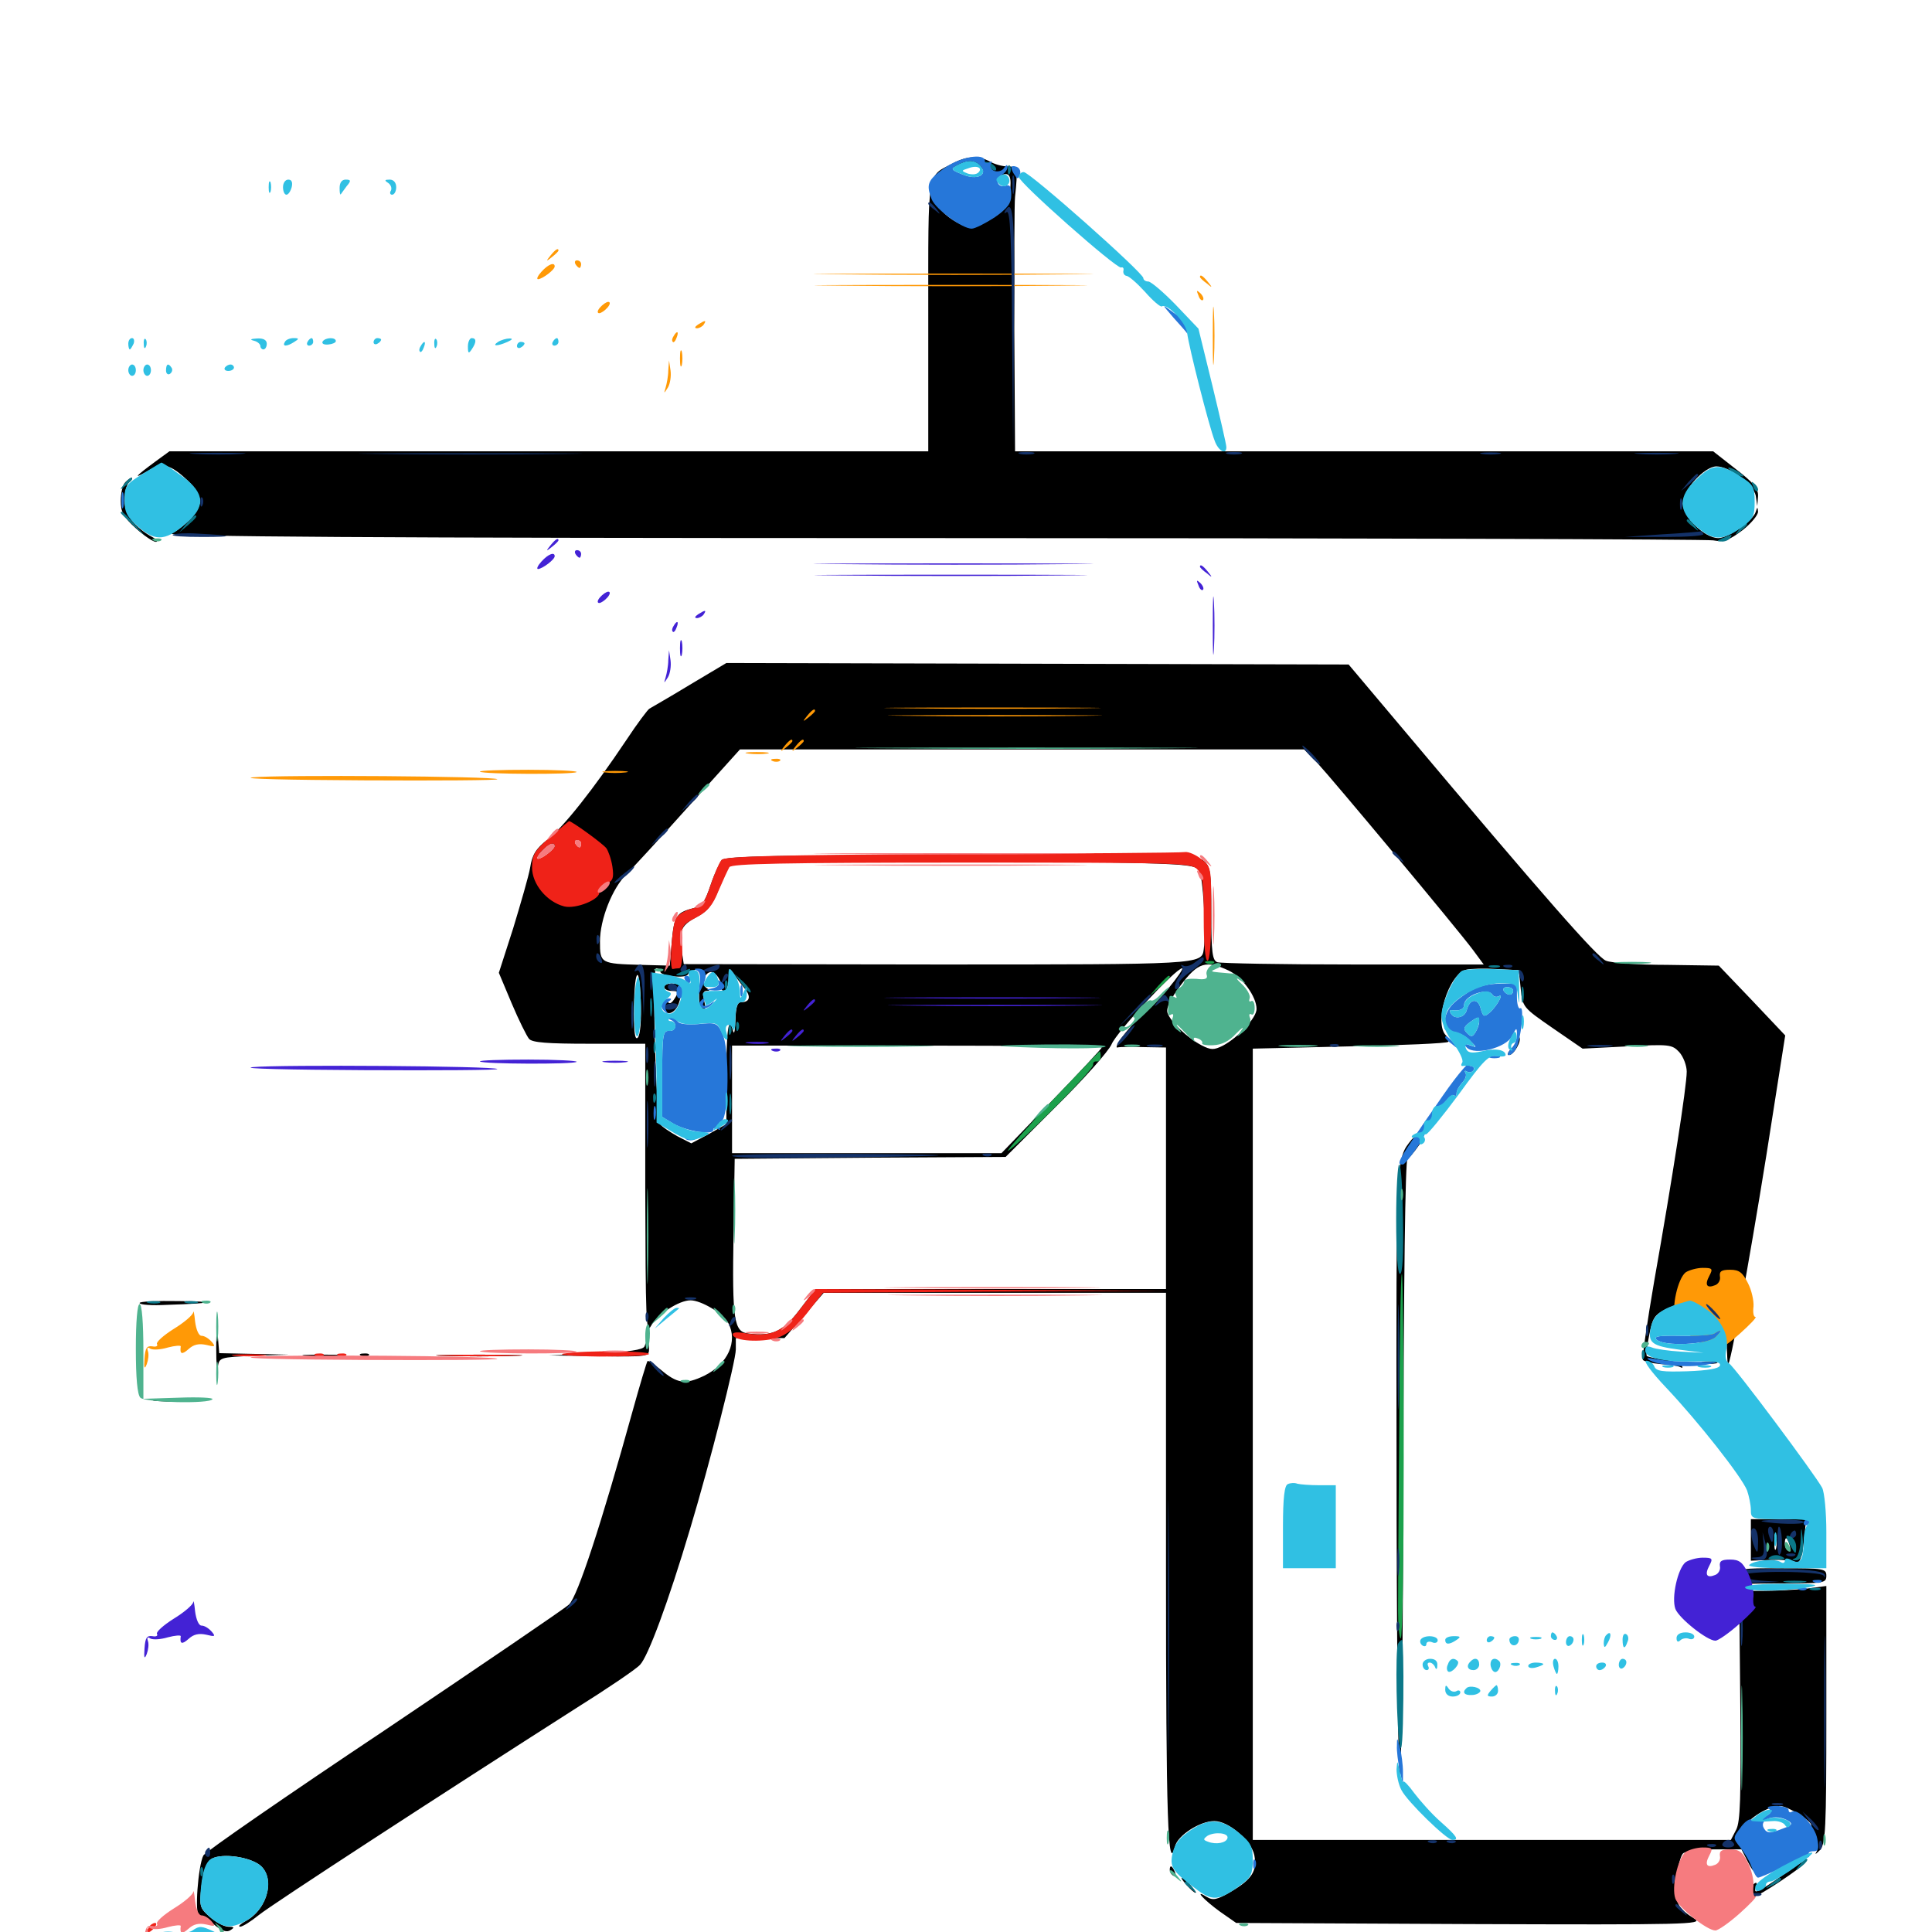 <svg xmlns="http://www.w3.org/2000/svg" viewBox="0 -1000 1000 1000">
	<path fill="#000000" d="M493.164 -915.43C479.688 -908.398 480.469 -913.672 480.469 -836.328V-766.406H283.984H87.695L80.469 -761.133C70.117 -753.516 68.359 -751.562 76.172 -756.055C84.18 -760.742 87.891 -759.961 97.266 -751.172C100.977 -747.656 103.516 -743.359 103.516 -740.625C103.516 -735.938 96.68 -728.125 88.867 -723.828C85.938 -722.266 191.602 -721.484 482.422 -721.484C700.977 -721.484 883.008 -720.898 886.719 -720.312C892.383 -719.336 894.922 -720.312 901.953 -725.586C906.445 -729.102 909.961 -733.398 909.961 -735.156C909.766 -737.695 909.57 -737.695 908.789 -735.156C907.617 -730.664 894.531 -721.484 889.453 -721.484C882.227 -721.484 871.094 -732.422 871.094 -739.453C871.094 -746.484 882.227 -758.594 888.477 -758.594C895.312 -758.594 907.812 -749.023 908.789 -743.359L909.57 -738.086L909.961 -743.164C910.156 -747.07 907.812 -750 898.438 -757.227L886.719 -766.406H706.055H525.391L525 -829.492C525 -864.062 525 -895.117 525.391 -898.242C526.953 -912.695 526.562 -913.867 521.484 -913.867C518.75 -913.867 514.648 -915.039 512.305 -916.406C506.641 -919.531 500.391 -919.336 493.164 -915.43ZM509.18 -911.719C512.5 -907.227 513.672 -906.836 517.188 -908.789C522.656 -911.719 524.023 -908.984 522.461 -899.219C521.289 -892.578 519.727 -890.625 512.5 -886.328C504.883 -881.836 503.125 -881.445 498.438 -883.398C489.453 -887.109 482.422 -894.922 482.422 -901.172C482.422 -905.664 483.984 -907.812 490.82 -911.719C501.172 -918.164 504.688 -917.969 509.18 -911.719ZM609.375 -833.789C611.914 -831.055 614.453 -828.906 614.844 -828.906C615.43 -828.906 613.867 -831.055 611.328 -833.789C608.789 -836.523 606.25 -838.672 605.859 -838.672C605.273 -838.672 606.836 -836.523 609.375 -833.789ZM64.844 -750.391C63.477 -749.023 62.5 -744.727 62.5 -740.82C62.5 -734.961 63.867 -732.422 70.312 -726.562C74.609 -722.656 79.297 -719.531 80.664 -719.531C81.836 -719.531 81.25 -720.703 79.102 -721.875C69.727 -726.953 64.453 -733.789 64.453 -741.016C64.453 -744.922 65.43 -749.023 66.797 -750.391C68.164 -751.758 68.75 -752.734 68.164 -752.734C67.578 -752.734 66.211 -751.758 64.844 -750.391ZM356.641 -645.312C346.094 -638.867 336.719 -633.594 336.133 -633.203C335.352 -632.812 329.883 -625.586 324.219 -616.992C307.227 -591.602 291.797 -572.07 283.398 -565.43C277.344 -560.742 275.391 -557.422 274.414 -550.977C273.633 -546.484 269.531 -532.422 265.625 -519.531L258.203 -496.484L264.844 -480.664C268.555 -471.875 272.656 -463.672 273.828 -462.305C275.391 -460.352 283.594 -459.766 304.883 -459.766H333.984V-384.18C334.18 -316.992 334.375 -308.984 336.914 -313.672C340.43 -319.727 351.367 -326.953 357.422 -326.953C362.891 -326.953 374.414 -320.117 376.953 -315.234C382.031 -305.664 376.758 -293.945 364.453 -287.891C354.492 -283.203 350.586 -283.789 341.797 -291.211C338.477 -293.945 335.547 -295.898 335.156 -295.508C334.766 -295.117 331.25 -283.398 327.344 -269.336C311.328 -211.523 299.023 -173.828 294.531 -169.531C291.992 -167.188 248.828 -137.891 198.633 -104.102C148.242 -70.508 106.25 -41.406 105.273 -39.648C102.539 -34.375 100.586 -8.594 103.125 -8.594C104.297 -8.594 107.617 -6.445 110.742 -3.906C114.648 -0.586 117.383 0.391 119.336 -0.977C121.484 -2.344 121.289 -2.734 118.164 -2.734C116.016 -2.734 111.719 -5.078 108.594 -7.812C103.32 -12.5 103.125 -13.281 104.297 -23.828C105.078 -30.859 106.836 -35.938 108.984 -37.5C113.281 -40.82 127.148 -39.453 133.789 -35.156C142.773 -29.102 139.062 -12.109 127.148 -5.664C124.414 -4.102 123.047 -2.93 124.219 -2.734C125.586 -2.734 129.883 -5.469 133.984 -8.789C141.016 -14.453 228.711 -71.484 297.852 -115.625C314.062 -125.781 329.102 -135.938 331.25 -138.281C335.352 -142.383 345.898 -170.703 357.227 -208.789C367.383 -242.578 380.859 -295.508 380.859 -301.562V-307.422H393.359H406.055L416.211 -319.141L426.367 -330.859H514.844H603.516V-187.891C603.516 -57.422 604.492 -29.688 608.203 -44.336C609.57 -50 621.094 -57.422 628.516 -57.422C635.938 -57.422 647.656 -47.266 649.219 -39.844C650.781 -31.641 648.047 -27.344 637.5 -21.094C629.883 -16.602 627.93 -16.211 624.609 -18.164C617.773 -22.461 622.852 -16.797 631.445 -10.547L639.844 -4.688L760.938 -4.102C872.461 -3.711 881.836 -3.906 877.148 -6.836C867.969 -12.5 866.602 -15.625 867.773 -27.539C868.359 -33.594 869.922 -39.453 871.094 -40.625C872.266 -41.797 879.492 -42.773 887.305 -42.773H901.367L904.883 -35.938C906.836 -32.227 908.008 -30.664 907.422 -32.617C906.641 -34.57 906.25 -37.109 906.25 -37.891C906.25 -38.867 904.492 -41.406 902.344 -43.359C898.438 -47.07 898.438 -47.266 901.758 -53.125C905.078 -58.984 915.234 -65.234 921.289 -65.234C925.195 -65.234 937.5 -57.617 937.5 -55.273C937.5 -54.102 936.719 -53.906 935.547 -54.492C933.008 -56.055 933.008 -53.516 935.547 -49.609C936.523 -48.047 937.5 -47.656 937.5 -48.633C937.5 -49.805 938.477 -49.023 939.648 -47.07C940.82 -45.117 941.016 -42.383 940.039 -41.211C939.258 -39.844 940.039 -40.43 941.992 -42.383C944.922 -45.898 945.312 -51.953 945.312 -112.695V-179.102L935.156 -177.734C929.492 -177.148 919.336 -176.562 912.5 -176.562H900.195L900.781 -117.383C901.172 -69.141 900.781 -57.031 898.633 -52.93L895.898 -47.656H772.07H648.438V-252.344V-457.227L698.438 -458.398C725.977 -458.984 749.023 -459.961 749.609 -460.742C750.195 -461.328 749.609 -462.891 748.438 -464.062C741.992 -470.508 749.805 -495.703 758.789 -498.047C760.938 -498.633 768.164 -498.828 774.414 -498.438L786.133 -497.852L787.109 -488.281C788.086 -478.711 788.281 -478.516 803.516 -467.969L819.141 -457.227L842.188 -458.398C864.062 -459.57 865.43 -459.375 869.141 -455.469C871.289 -453.125 873.047 -448.438 873.047 -445.312C873.047 -437.891 865.625 -390.039 856.25 -337.109C852.539 -315.43 849.805 -296.875 850.391 -296.094C850.977 -295.312 855.078 -294.336 859.57 -293.945C864.062 -293.75 868.75 -292.969 869.727 -292.383C870.898 -291.797 871.094 -291.992 870.508 -293.164C869.727 -294.336 865.625 -295.703 861.133 -296.289C856.836 -296.875 852.734 -297.656 852.344 -298.242C851.953 -298.633 852.539 -303.711 853.711 -309.375C855.664 -318.75 856.445 -319.727 864.648 -323.438C871.875 -326.562 874.219 -326.953 878.906 -325C888.477 -321.094 893.359 -314.062 893.75 -303.906C893.945 -298.828 894.141 -294.336 894.336 -293.75C895.312 -291.602 904.883 -343.75 914.258 -401.953L924.023 -464.062L906.836 -482.227L889.648 -500.195L862.891 -500.586C848.242 -500.586 833.984 -501.562 831.25 -502.734C826.758 -504.492 800.586 -534.18 725.195 -623.828L698.047 -656.055L537.109 -656.445L375.977 -656.836ZM682.031 -604.883C689.648 -596.68 753.906 -519.727 762.5 -508.203L767.969 -500.781H700.586C663.477 -500.781 631.836 -501.367 630.078 -501.953C627.539 -502.93 626.953 -507.031 626.953 -527.148C626.953 -548.047 626.562 -551.367 623.242 -554.297C619.922 -557.422 610.156 -557.617 497.852 -557.422C404.688 -557.422 375.391 -556.836 373.633 -554.883C372.461 -553.516 369.727 -547.656 367.773 -541.797C364.648 -532.617 363.477 -531.055 358.008 -529.688C350 -527.539 348.828 -525.586 347.656 -511.719L346.68 -500.195L332.031 -500.586C310.742 -501.172 310.547 -501.367 310.547 -512.695C310.547 -524.219 316.992 -540.43 324.414 -547.656C327.148 -550.391 341.602 -566.016 356.25 -582.422L383.008 -612.109H529.102H675ZM301.758 -563.281C302.344 -562.305 301.562 -561.328 300 -561.328C298.242 -561.328 296.875 -562.305 296.875 -563.281C296.875 -564.453 297.656 -565.234 298.633 -565.234C299.805 -565.234 301.172 -564.453 301.758 -563.281ZM287.109 -561.914C286.914 -559.961 277.344 -552.93 277.344 -554.688C277.344 -556.836 283.594 -563.281 285.547 -563.281C286.328 -563.281 287.109 -562.695 287.109 -561.914ZM620.508 -549.805C622.656 -547.07 624.414 -518.555 623.047 -508.594C622.07 -500.781 621.484 -500.781 485.156 -500.781L353.906 -500.977L352.734 -508.789C351.172 -518.359 352.734 -521.289 361.328 -525.781C366.211 -528.32 368.945 -531.836 372.656 -541.211L377.539 -553.516L434.375 -554.102C465.625 -554.492 519.727 -554.297 554.688 -553.906C610.156 -553.125 618.359 -552.539 620.508 -549.805ZM315.234 -542.969C314.648 -541.406 312.695 -539.648 310.938 -538.867C308.398 -537.891 308.398 -538.477 311.523 -541.797C315.625 -546.484 316.602 -546.68 315.234 -542.969ZM635.938 -497.656C642.969 -494.336 650.391 -484.18 650.391 -477.734C650.391 -473.242 641.016 -463.086 633.008 -458.789C628.32 -456.445 626.758 -456.445 621.875 -458.984C614.453 -462.891 605.859 -471.094 604.297 -475.781C603.516 -478.32 605.859 -483.008 611.133 -490.039C620.117 -501.953 624.219 -503.125 635.938 -497.656ZM330.078 -462.891C328.711 -461.523 328.125 -465.43 328.125 -475.586C328.125 -497.656 330.859 -503.125 331.641 -482.422C332.031 -472.07 331.445 -464.258 330.078 -462.891ZM341.797 -497.07C341.797 -494.727 355.273 -493.359 356.055 -495.703C356.445 -496.68 358.203 -497.656 359.961 -498.047C362.695 -498.438 363.086 -497.07 362.109 -489.062C361.523 -482.812 361.914 -479.102 363.477 -478.125C365.234 -477.148 365.43 -478.125 364.453 -482.031C363.672 -485.547 364.062 -487.109 365.625 -487.109C367.578 -487.109 367.578 -487.5 365.625 -488.672C362.695 -490.625 364.648 -496.875 368.164 -496.875C370.703 -496.875 374.023 -491.406 373.438 -488.672C373.242 -487.695 374.023 -487.109 375 -487.109C375.977 -487.109 376.953 -490.039 377.148 -493.555C377.148 -499.023 377.539 -499.414 379.492 -496.289C380.859 -494.336 383.398 -490.82 385.156 -488.672C388.867 -484.375 388.281 -481.25 383.594 -481.25C381.641 -481.25 380.859 -478.711 380.664 -472.07C380.469 -466.797 380.078 -464.258 379.492 -466.211C377.148 -475 375.977 -467.383 375.977 -443.945V-418.164L366.992 -413.086L357.812 -408.203L350.586 -411.914C346.68 -414.062 342.773 -416.797 341.992 -417.773C339.453 -420.898 337.305 -498.828 339.648 -498.828C340.82 -498.828 341.797 -498.047 341.797 -497.07ZM604.492 -488.086C599.414 -482.227 594.727 -477.344 593.945 -477.344C593.359 -477.344 588.867 -472.852 584.18 -467.383C579.492 -461.914 576.953 -457.617 578.32 -457.812C579.883 -458.203 586.133 -458.203 592.383 -458.008L603.516 -457.812V-395.312V-332.812H512.695H422.07L413.867 -322.07C405.469 -310.938 399.805 -308.203 387.5 -309.766C379.883 -310.547 378.906 -316.016 379.688 -362.109L380.273 -400.195L450.391 -400.781L520.508 -401.172L546.484 -427.148C560.742 -441.211 573.828 -455.859 575.391 -459.57C578.125 -466.016 608.594 -498.828 611.914 -498.828C612.695 -498.828 609.375 -493.945 604.492 -488.086ZM570.312 -457.812C570.117 -457.227 558.594 -444.727 544.336 -430.078L518.359 -403.125H448.633H378.906V-431.055V-458.789H474.609C527.344 -458.789 570.312 -458.398 570.312 -457.812ZM343.75 -489.062C343.75 -488.086 345.508 -487.109 347.656 -487.109C351.172 -487.109 351.367 -486.523 349.219 -483.203C347.461 -480.469 346.484 -480.078 345.312 -481.836C344.336 -483.398 343.75 -482.422 343.75 -479.688C343.75 -473.047 350 -475 351.758 -482.031C352.734 -485.156 352.93 -488.477 352.344 -489.453C350.977 -491.602 343.75 -491.406 343.75 -489.062ZM375 -480.078C375 -478.516 375.977 -477.734 376.953 -478.32C378.125 -479.102 378.516 -480.469 377.93 -481.445C376.172 -484.18 375 -483.594 375 -480.078ZM785.156 -462.109C785.156 -460.938 783.789 -458.594 782.031 -457.031C780.469 -455.273 779.883 -453.906 781.055 -453.906C783.594 -453.906 787.891 -461.523 786.328 -463.281C785.742 -463.867 785.156 -463.281 785.156 -462.109ZM752.148 -439.648C749.609 -435.547 749.805 -435.547 753.125 -438.672C755.078 -440.625 756.25 -442.578 755.664 -442.969C755.078 -443.555 753.516 -441.992 752.148 -439.648ZM738.281 -420.312C735.352 -416.211 734.961 -414.844 737.109 -416.602C740.234 -419.141 745.117 -426.562 743.555 -426.562C743.164 -426.562 740.82 -423.633 738.281 -420.312ZM730.664 -410.156C722.461 -399.805 722.656 -403.516 722.852 -242.578C722.852 -158.398 723.633 -86.133 724.414 -81.836C725.391 -77.539 726.172 -145.117 726.367 -236.523C726.562 -337.109 727.344 -399.414 728.516 -400.195C729.492 -400.781 732.031 -403.711 734.18 -406.836C737.305 -411.133 737.5 -412.305 735.156 -412.305C733.594 -412.305 731.641 -411.328 730.664 -410.156ZM72.266 -325.586C72.266 -326.367 81.25 -326.758 92.383 -326.562C113.086 -326.367 110.742 -325.391 86.328 -324.609C78.711 -324.219 72.266 -324.609 72.266 -325.586ZM111.914 -302.539C111.914 -293.945 112.305 -289.258 112.695 -292.188C113.477 -297.461 113.672 -297.461 131.445 -298.242L149.414 -298.828L131.445 -299.219L113.477 -299.609L112.695 -308.984C112.305 -314.062 111.914 -311.328 111.914 -302.539ZM333.594 -303.125C333.008 -301.367 325.195 -300.195 308.398 -299.414L284.18 -298.438L310.156 -298.047C334.766 -297.656 335.938 -297.852 335.938 -301.562C335.938 -306.055 334.766 -306.641 333.594 -303.125ZM158.789 -298.242C153.711 -298.633 157.422 -298.828 166.992 -298.828C176.758 -298.828 180.859 -298.633 176.367 -298.242C171.875 -297.852 163.867 -297.852 158.789 -298.242ZM187.109 -298.242C185.547 -298.828 186.133 -299.414 188.281 -299.414C190.43 -299.609 191.602 -299.023 190.82 -298.438C190.234 -297.852 188.477 -297.656 187.109 -298.242ZM229.883 -298.242C220.117 -298.438 228.125 -298.828 248.047 -298.828C267.969 -298.828 275.977 -298.438 266.211 -298.242C256.25 -297.852 239.844 -297.852 229.883 -298.242ZM881.445 -294.336C879.492 -294.922 881.055 -295.312 884.766 -295.312C888.477 -295.312 890.039 -294.922 888.281 -294.336C886.328 -293.945 883.203 -293.945 881.445 -294.336ZM81.641 -274.805C75.977 -275.195 80.469 -275.391 91.797 -275.391C103.125 -275.391 107.617 -275.195 102.148 -274.805C96.484 -274.414 87.109 -274.414 81.641 -274.805ZM906.25 -202.93V-192.188L916.602 -192.578C922.07 -192.773 927.734 -192.383 929.102 -191.602C931.641 -190.039 932.812 -193.555 934.18 -206.445L934.766 -213.672H920.508H906.25ZM919.336 -198.633C918.75 -196.68 918.359 -198.242 918.359 -201.953C918.359 -205.664 918.75 -207.227 919.336 -205.469C919.727 -203.516 919.727 -200.391 919.336 -198.633ZM926.367 -200C926.953 -197.852 926.562 -196.484 925.586 -197.266C924.609 -197.852 923.828 -199.609 923.828 -201.172C923.828 -205.078 925.195 -204.492 926.367 -200ZM900.781 -183.984C901.172 -181.445 901.953 -179.688 902.93 -180.078C903.711 -180.273 913.477 -180.469 924.805 -180.469C943.945 -180.469 945.312 -180.664 945.312 -184.375C945.312 -188.086 943.945 -188.281 922.656 -188.281C900.391 -188.281 900.195 -188.281 900.781 -183.984ZM913.672 -50.195C912.305 -50.781 913.281 -51.172 916.016 -51.172C918.75 -51.172 919.727 -50.781 918.555 -50.195C917.188 -49.805 914.844 -49.805 913.672 -50.195ZM924.805 -30.859C909.961 -20.508 907.422 -19.141 908.789 -23.047C909.57 -25 909.375 -25.977 908.203 -25.195C905.859 -23.633 905.664 -18.359 908.008 -18.359C910.156 -18.359 933.203 -33.594 934.57 -36.133C936.328 -38.672 935.547 -38.281 924.805 -30.859ZM605.469 -32.227C605.469 -31.055 606.25 -29.688 607.422 -29.102C608.594 -28.516 608.789 -29.297 608.203 -30.859C606.836 -34.375 605.469 -34.961 605.469 -32.227ZM614.258 -24.219C616.211 -22.07 618.164 -20.312 618.75 -20.312C619.336 -20.312 618.164 -22.07 616.211 -24.219C614.258 -26.367 612.305 -28.125 611.719 -28.125C611.133 -28.125 612.305 -26.367 614.258 -24.219ZM109.375 20.312C104.883 24.609 104.883 25 108.789 22.852C111.133 21.68 113.672 19.727 114.258 18.555C116.797 14.648 114.258 15.625 109.375 20.312ZM82.031 21.484C82.031 21.875 83.594 23.438 85.547 24.805C88.477 27.344 88.672 27.148 86.133 24.023C83.594 20.898 82.031 19.922 82.031 21.484ZM99.609 26.562C97.852 27.734 97.656 28.516 99.023 28.516C100.195 28.516 101.953 27.539 102.539 26.562C104.102 24.219 103.32 24.219 99.609 26.562Z"/>
	<path fill="#ff9906" d="M284.961 -867.773C282.422 -864.648 282.617 -864.453 285.742 -866.992C287.5 -868.359 289.062 -869.922 289.062 -870.312C289.062 -871.875 287.5 -870.898 284.961 -867.773ZM297.852 -863.281C298.438 -862.305 299.414 -861.328 300 -861.328C300.391 -861.328 300.781 -862.305 300.781 -863.281C300.781 -864.453 299.805 -865.234 298.633 -865.234C297.656 -865.234 297.266 -864.453 297.852 -863.281ZM280.273 -859.375C278.32 -857.227 277.539 -855.469 278.516 -855.469C280.859 -855.664 287.109 -860.352 287.109 -862.109C287.109 -864.453 283.789 -863.281 280.273 -859.375ZM435.156 -858.008C402.539 -858.203 428.711 -858.398 493.164 -858.398C557.617 -858.398 584.18 -858.203 552.344 -858.008C520.508 -857.617 467.773 -857.617 435.156 -858.008ZM621.094 -856.641C621.094 -856.25 622.656 -854.688 624.609 -853.32C627.539 -850.781 627.734 -850.977 625.195 -854.102C622.656 -857.227 621.094 -858.203 621.094 -856.641ZM434.961 -852.148C403.711 -852.344 429.297 -852.539 492.188 -852.539C555.078 -852.539 580.664 -852.344 549.219 -852.148C517.969 -851.758 466.406 -851.758 434.961 -852.148ZM620.312 -847.07C620.898 -845.117 622.07 -844.141 622.656 -844.727C623.242 -845.312 622.656 -846.875 621.289 -848.242C619.336 -850 619.141 -849.805 620.312 -847.07ZM627.734 -826.172C627.734 -812.695 627.93 -807.227 628.32 -814.062C628.711 -820.703 628.711 -831.641 628.32 -838.477C627.93 -845.117 627.734 -839.648 627.734 -826.172ZM310.547 -840.82C309.18 -839.258 308.984 -837.891 310.156 -837.891C311.133 -837.891 313.086 -839.258 314.453 -840.82C315.82 -842.383 316.016 -843.75 314.844 -843.75C313.867 -843.75 311.914 -842.383 310.547 -840.82ZM361.328 -832.031C359.57 -830.859 359.375 -830.078 360.742 -830.078C361.914 -830.078 363.672 -831.055 364.258 -832.031C365.82 -834.375 365.039 -834.375 361.328 -832.031ZM348.633 -825.977C347.852 -824.805 347.656 -823.633 348.242 -823.047C348.633 -822.461 349.609 -823.438 350.195 -825.195C351.562 -828.516 350.391 -829.102 348.633 -825.977ZM352.93 -811.133C353.32 -812.891 353.32 -816.016 352.93 -817.969C352.344 -819.727 351.953 -818.164 351.953 -814.453C351.953 -810.742 352.344 -809.18 352.93 -811.133ZM345.898 -808.203C345.898 -805.469 345.117 -801.367 344.531 -799.414C343.555 -796.094 343.555 -796.094 345.703 -799.414C346.875 -801.367 347.461 -805.273 347.07 -808.203C347.07 -808.203 346.289 -813.477 346.289 -813.477C346.289 -813.477 345.898 -808.203 345.898 -808.203ZM468.359 -633.398C443.359 -633.594 463.672 -633.789 513.672 -633.789C563.672 -633.789 583.984 -633.594 559.18 -633.398C534.18 -633.008 493.164 -633.008 468.359 -633.398ZM417.773 -629.492C415.234 -626.367 415.43 -626.172 418.555 -628.711C420.312 -630.078 421.875 -631.641 421.875 -632.031C421.875 -633.594 420.312 -632.617 417.773 -629.492ZM470.312 -629.492C445.312 -629.688 465.234 -629.883 514.648 -629.883C564.062 -629.883 584.57 -629.688 560.156 -629.492C535.742 -629.102 495.312 -629.102 470.312 -629.492ZM406.055 -613.867C403.516 -610.742 403.711 -610.547 406.836 -613.086C408.594 -614.453 410.156 -616.016 410.156 -616.406C410.156 -617.969 408.594 -616.992 406.055 -613.867ZM411.914 -613.867C409.375 -610.742 409.57 -610.547 412.695 -613.086C414.453 -614.453 416.016 -616.016 416.016 -616.406C416.016 -617.969 414.453 -616.992 411.914 -613.867ZM387.305 -609.961C384.18 -610.352 386.328 -610.742 391.602 -610.742C397.07 -610.742 399.414 -610.352 397.07 -609.961C394.531 -609.57 390.234 -609.57 387.305 -609.961ZM400 -606.055C398.438 -606.641 399.023 -607.227 401.172 -607.227C403.32 -607.422 404.492 -606.836 403.711 -606.25C403.125 -605.664 401.367 -605.469 400 -606.055ZM248.438 -600.586C247.852 -601.172 259.18 -601.562 273.438 -601.562C287.695 -601.562 299.023 -600.977 298.438 -600.391C297.07 -599.023 249.805 -599.219 248.438 -600.586ZM313.086 -600.195C309.961 -600.586 312.5 -600.977 318.359 -600.977C324.219 -600.977 326.758 -600.586 323.828 -600.195C320.703 -599.805 316.016 -599.805 313.086 -600.195ZM130.859 -597.656C144.922 -599.023 256.055 -598.242 257.422 -596.68C258.008 -596.094 226.953 -595.898 188.281 -596.094C149.805 -596.289 123.828 -596.875 130.859 -597.656ZM872.461 -341.406C868.359 -338.086 865.039 -323.047 867.188 -317.188C869.141 -312.305 883.594 -300.781 887.891 -300.781C889.258 -300.781 894.922 -304.688 900.391 -309.57C905.859 -314.453 909.57 -318.359 908.594 -318.359C907.617 -318.359 907.227 -320.703 907.617 -323.828C907.812 -326.758 906.641 -332.227 904.688 -335.938C901.953 -341.406 900.195 -342.773 895.508 -342.773C891.016 -342.773 889.844 -341.992 890.234 -339.258C890.625 -337.5 889.453 -335.352 887.695 -334.766C883.398 -333.008 882.227 -334.961 884.766 -339.648C886.719 -343.359 886.328 -343.75 881.25 -343.75C878.32 -343.75 874.219 -342.578 872.461 -341.406ZM100 -320.703C99.805 -319.336 95.312 -315.43 89.844 -312.109C84.57 -308.789 80.664 -305.273 81.25 -304.297C81.836 -303.32 80.859 -302.734 78.906 -303.125C75.977 -303.516 75.195 -302.344 74.805 -296.875C74.414 -291.602 74.805 -291.016 75.977 -293.945C76.758 -296.094 77.148 -299.023 76.562 -300.586C75.977 -302.344 76.367 -302.93 77.734 -301.953C79.102 -301.172 83.008 -301.367 86.914 -302.539C90.625 -303.516 93.555 -303.711 93.555 -303.125C92.969 -299.023 94.141 -298.633 97.656 -301.758C100.195 -304.102 102.93 -304.688 106.641 -303.906C111.328 -302.734 111.719 -302.93 109.57 -305.469C108.008 -307.227 105.859 -308.594 104.297 -308.594C102.93 -308.594 101.562 -311.523 100.977 -316.016C100.586 -319.922 100.195 -322.07 100 -320.703Z"/>
	<path fill="#ef2218" d="M284.57 -566.602C276.562 -559.57 275.391 -557.422 275.391 -550.977C275.391 -542.383 283.008 -533.203 291.992 -530.859C298.047 -529.297 310.938 -534.57 310.156 -538.281C309.766 -539.648 311.523 -541.602 313.867 -542.578C317.383 -544.141 317.773 -545.703 316.992 -551.367C316.406 -555.273 314.844 -559.57 313.867 -560.938C311.914 -563.477 295.898 -575 294.531 -575C294.141 -574.805 289.844 -571.094 284.57 -566.602ZM300.781 -563.281C300.781 -562.305 300.391 -561.328 300 -561.328C299.414 -561.328 298.438 -562.305 297.852 -563.281C297.266 -564.453 297.656 -565.234 298.633 -565.234C299.805 -565.234 300.781 -564.453 300.781 -563.281ZM287.109 -562.109C287.109 -560.352 280.859 -555.664 278.516 -555.469C277.539 -555.469 278.32 -557.227 280.273 -559.375C283.789 -563.281 287.109 -564.453 287.109 -562.109ZM492.969 -558.008C400.977 -557.422 375 -556.836 373.438 -554.883C372.266 -553.516 369.727 -547.656 367.773 -541.797C364.648 -532.617 363.477 -531.055 358.008 -529.688C354.492 -528.711 350.781 -526.562 349.805 -524.609C347.656 -520.508 346.289 -497.656 348.242 -498.438C349.023 -498.633 350.586 -498.828 351.562 -498.828C352.734 -498.828 353.32 -503.32 353.125 -509.961C352.539 -520.898 352.539 -520.898 360.156 -525C366.211 -528.125 368.945 -531.445 371.875 -538.867C374.219 -544.336 376.758 -549.805 377.539 -551.172C378.711 -552.93 405.273 -553.516 497.852 -553.516C610.352 -553.516 616.797 -553.32 619.727 -550C622.461 -547.07 623.047 -542.188 623.047 -524.609C623.047 -511.328 623.828 -502.734 625 -502.734C626.172 -502.734 626.953 -512.109 626.953 -526.953C626.953 -550.977 626.953 -551.367 621.875 -555.273C618.945 -557.617 615.234 -559.18 613.477 -558.984C611.719 -558.594 557.422 -558.203 492.969 -558.008ZM413.867 -322.07C405.273 -310.547 398.828 -307.812 385.547 -309.961C381.055 -310.742 378.906 -310.352 379.297 -308.984C380.469 -305.859 393.359 -305.078 401.953 -307.422C407.031 -308.984 411.523 -312.5 417.578 -320.117L425.977 -330.859L515.234 -331.445L604.492 -331.836L513.281 -332.422L422.07 -332.812ZM291.992 -299.414C287.695 -298.828 295.508 -298.047 310.156 -297.852C324.219 -297.852 335.938 -298.242 335.938 -299.219C335.938 -300.781 303.125 -301.172 291.992 -299.414ZM121.68 -298.242C117.578 -298.633 120.898 -299.023 128.906 -299.023C136.914 -299.023 140.234 -298.633 136.328 -298.242C132.227 -297.852 125.586 -297.852 121.68 -298.242ZM163.672 -298.242C162.109 -298.828 162.695 -299.414 164.844 -299.414C166.992 -299.609 168.164 -299.023 167.383 -298.438C166.797 -297.852 165.039 -297.656 163.672 -298.242ZM175.391 -298.242C173.828 -298.828 174.414 -299.414 176.562 -299.414C178.711 -299.609 179.883 -299.023 179.102 -298.438C178.516 -297.852 176.758 -297.656 175.391 -298.242ZM229.883 -298.242C220.117 -298.438 228.125 -298.828 248.047 -298.828C267.969 -298.828 275.977 -298.438 266.211 -298.242C256.25 -297.852 239.844 -297.852 229.883 -298.242ZM77.148 -2.539C75 0.586 76.953 1.172 79.688 -1.953C81.055 -3.516 81.25 -4.688 80.273 -4.688C79.297 -4.688 77.734 -3.711 77.148 -2.539Z"/>
	<path fill="#1ca14c" d="M624.609 -501.367C623.047 -501.953 623.633 -502.539 625.781 -502.539C627.93 -502.734 629.102 -502.148 628.32 -501.562C627.734 -500.977 625.977 -500.781 624.609 -501.367ZM599.414 -489.648L594.727 -484.18L600.195 -488.867C605.078 -493.359 606.445 -494.922 604.883 -494.922C604.492 -494.922 602.148 -492.578 599.414 -489.648ZM545.508 -431.25C532.812 -417.773 522.07 -405.664 521.68 -404.492C521.289 -403.125 531.25 -412.109 543.555 -424.414C556.055 -436.719 566.016 -447.656 565.82 -448.828C565.625 -450 566.406 -450.781 567.578 -450.586C568.75 -450.391 569.727 -451.562 569.727 -453.125C569.727 -454.688 569.531 -455.859 569.141 -455.859C568.945 -455.859 558.398 -444.727 545.508 -431.25ZM724.219 -260.156C723.828 -215.82 723.633 -173.438 723.633 -166.211C723.633 -158.789 724.219 -152.344 725 -151.953C725.977 -151.367 726.562 -193.555 726.562 -245.703C726.562 -297.852 726.172 -340.625 725.586 -340.625C725 -340.625 724.414 -304.297 724.219 -260.156Z"/>
	<path fill="#143269" d="M524.023 -904.102C524.023 -899.805 524.414 -898.242 524.805 -900.781C525.195 -903.125 525.195 -906.641 524.805 -908.594C524.219 -910.352 523.828 -908.398 524.023 -904.102ZM480.469 -894.531C480.469 -894.141 482.031 -892.578 483.984 -891.211C486.914 -888.672 487.109 -888.867 484.57 -891.992C482.031 -895.117 480.469 -896.094 480.469 -894.531ZM520.508 -891.211C519.531 -889.648 519.727 -889.258 521.094 -890.234C522.852 -891.211 523.633 -876.172 523.828 -830.469L524.414 -769.336L524.805 -829.688C525.391 -885.742 524.609 -897.852 520.508 -891.211ZM101.172 -765.039C94.336 -765.43 99.414 -765.625 112.305 -765.625C125.195 -765.625 130.664 -765.43 124.609 -765.039C118.359 -764.648 107.812 -764.648 101.172 -765.039ZM196.875 -765.039C170.703 -765.234 191.602 -765.43 243.164 -765.43C294.727 -765.43 316.016 -765.234 290.625 -765.039C265.234 -764.648 223.047 -764.648 196.875 -765.039ZM527.93 -765.039C525.977 -765.625 527.539 -766.016 531.25 -766.016C534.961 -766.016 536.523 -765.625 534.766 -765.039C532.812 -764.648 529.688 -764.648 527.93 -765.039ZM635.352 -765.039C633.398 -765.625 634.961 -766.016 638.672 -766.016C642.383 -766.016 643.945 -765.625 642.188 -765.039C640.234 -764.648 637.109 -764.648 635.352 -765.039ZM767.188 -765.039C764.648 -765.43 766.602 -765.82 771.484 -765.82C776.367 -765.82 778.32 -765.43 775.977 -765.039C773.438 -764.648 769.531 -764.648 767.188 -765.039ZM848.242 -765.039C842.969 -765.43 847.266 -765.625 857.422 -765.625C867.578 -765.625 871.875 -765.43 866.797 -765.039C861.523 -764.648 853.32 -764.648 848.242 -765.039ZM873.828 -750.391L870.117 -745.898L874.609 -749.609C878.711 -753.125 879.883 -754.688 878.32 -754.688C877.93 -754.688 875.977 -752.734 873.828 -750.391ZM103.711 -739.844C103.711 -737.695 104.297 -737.109 104.883 -738.672C105.469 -740.039 105.273 -741.797 104.688 -742.383C104.102 -743.164 103.516 -741.992 103.711 -739.844ZM869.531 -739.062C869.531 -736.328 869.922 -735.352 870.508 -736.719C870.898 -737.891 870.898 -740.234 870.508 -741.602C869.922 -742.773 869.531 -741.797 869.531 -739.062ZM89.453 -723.242C90.625 -723.828 96.094 -724.219 101.953 -723.828C120.898 -722.852 122.266 -722.07 104.883 -722.07C95.312 -722.07 88.477 -722.461 89.453 -723.242ZM860.352 -723.438C871.094 -724.023 880.078 -724.805 880.273 -725C880.469 -725.195 881.055 -724.609 881.641 -723.633C882.227 -722.656 873.438 -722.07 861.719 -722.07H840.82ZM677.734 -609.18C680.273 -606.445 682.812 -604.297 683.203 -604.297C683.789 -604.297 682.227 -606.445 679.688 -609.18C677.148 -611.914 674.609 -614.062 674.219 -614.062C673.633 -614.062 675.195 -611.914 677.734 -609.18ZM356.25 -584.375L352.539 -579.883L357.031 -583.594C361.133 -587.109 362.305 -588.672 360.742 -588.672C360.352 -588.672 358.398 -586.719 356.25 -584.375ZM340.625 -566.797L336.914 -562.305L341.406 -566.016C345.508 -569.531 346.68 -571.094 345.117 -571.094C344.727 -571.094 342.773 -569.141 340.625 -566.797ZM720.703 -558.594C720.703 -558.203 722.266 -556.641 724.219 -555.273C727.148 -552.734 727.344 -552.93 724.805 -556.055C722.266 -559.18 720.703 -560.156 720.703 -558.594ZM321.289 -546.484C317.773 -543.359 316.992 -542.188 319.531 -543.555C323.047 -545.312 329.883 -551.758 327.93 -551.562C327.539 -551.367 324.609 -549.219 321.289 -546.484ZM308.789 -513.281C308.789 -511.133 309.375 -510.547 309.961 -512.109C310.547 -513.477 310.352 -515.234 309.766 -515.82C309.18 -516.602 308.594 -515.43 308.789 -513.281ZM308.594 -504.883C308.594 -503.711 309.375 -502.344 310.547 -501.758C311.719 -501.172 311.914 -501.953 311.328 -503.516C309.961 -507.031 308.594 -507.617 308.594 -504.883ZM824.219 -505.859C824.219 -505.469 825.781 -503.906 827.734 -502.539C830.664 -500 830.859 -500.195 828.32 -503.32C825.781 -506.445 824.219 -507.422 824.219 -505.859ZM618.359 -501.758C616.406 -500.195 613.672 -499.414 612.5 -500.195C611.328 -500.781 610.938 -500.781 611.719 -499.805C612.5 -499.023 612.109 -496.875 610.938 -495.312C608.008 -491.992 607.031 -486.719 609.57 -488.281C610.547 -488.867 610.938 -490.039 610.352 -491.016C609.961 -491.797 612.5 -494.531 616.211 -497.07C619.922 -499.609 623.047 -502.344 623.047 -503.32C623.047 -505.078 622.656 -505.078 618.359 -501.758ZM328.906 -498.438C328.125 -497.07 328.32 -496.875 329.688 -497.656C331.055 -498.438 332.031 -494.922 332.617 -486.719L333.203 -474.414L333.594 -487.695C333.984 -499.805 332.227 -503.906 328.906 -498.438ZM352.539 -498.828C351.953 -497.852 352.344 -496.875 353.32 -496.875C354.492 -496.875 355.469 -497.852 355.469 -498.828C355.469 -500 355.078 -500.781 354.688 -500.781C354.102 -500.781 353.125 -500 352.539 -498.828ZM366.211 -498.828C362.5 -497.266 362.5 -497.07 366.602 -497.07C368.945 -496.875 371.484 -497.852 372.07 -498.828C373.438 -501.172 371.68 -501.172 366.211 -498.828ZM778.906 -499.414C777.344 -500 777.93 -500.586 780.078 -500.586C782.227 -500.781 783.398 -500.195 782.617 -499.609C782.031 -499.023 780.273 -498.828 778.906 -499.414ZM336.523 -491.992C336.523 -487.695 336.914 -486.133 337.305 -488.672C337.695 -491.016 337.695 -494.531 337.305 -496.484C336.719 -498.242 336.328 -496.289 336.523 -491.992ZM786.523 -494.727C787.305 -492.188 788.086 -491.211 788.672 -492.773C789.062 -494.141 788.477 -496.289 787.5 -497.266C785.938 -498.828 785.742 -498.047 786.523 -494.727ZM374.219 -493.555C373.047 -490.82 373.242 -490.625 375.195 -492.383C376.562 -493.75 377.148 -495.312 376.562 -495.898C375.977 -496.484 374.805 -495.508 374.219 -493.555ZM345.703 -489.062C345.703 -488.086 347.07 -487.109 348.828 -487.109C350.391 -487.109 351.172 -488.086 350.586 -489.062C350 -490.234 348.633 -491.016 347.461 -491.016C346.484 -491.016 345.703 -490.234 345.703 -489.062ZM326.758 -474.414C326.758 -467.969 327.148 -465.625 327.539 -469.141C327.93 -472.656 327.93 -477.93 327.539 -480.859C327.148 -483.789 326.758 -480.859 326.758 -474.414ZM586.914 -476.953L579.102 -468.555L587.5 -476.367C595.117 -483.398 596.68 -485.156 595.117 -485.156C594.727 -485.156 591.016 -481.445 586.914 -476.953ZM599.414 -481.836C597.07 -478.711 597.07 -478.516 599.805 -480.664C601.562 -482.031 603.711 -482.422 604.492 -481.641C605.469 -480.859 605.469 -481.445 604.688 -482.812C602.93 -485.938 602.539 -485.742 599.414 -481.836ZM343.75 -478.906C343.75 -479.688 345.508 -480.469 347.656 -480.664C349.805 -480.859 351.172 -480.273 350.586 -479.102C349.219 -476.953 343.75 -476.758 343.75 -478.906ZM582.031 -464.648C579.492 -461.914 577.734 -459.375 578.32 -458.984C578.711 -458.594 581.055 -460.938 583.594 -463.867C589.258 -470.898 588.281 -471.289 582.031 -464.648ZM338.086 -464.453C338.086 -462.305 338.672 -461.719 339.258 -463.281C339.844 -464.648 339.648 -466.406 339.062 -466.992C338.477 -467.773 337.891 -466.602 338.086 -464.453ZM377.539 -450C377.539 -441.992 377.93 -438.672 378.32 -442.773C378.711 -446.68 378.711 -453.32 378.32 -457.422C377.93 -461.328 377.539 -458.008 377.539 -450ZM334.375 -453.906C334.375 -450.195 334.766 -448.633 335.352 -450.586C335.742 -452.344 335.742 -455.469 335.352 -457.422C334.766 -459.18 334.375 -457.617 334.375 -453.906ZM594.336 -458.398C592.383 -458.984 593.945 -459.375 597.656 -459.375C601.367 -459.375 602.93 -458.984 601.172 -458.398C599.219 -458.008 596.094 -458.008 594.336 -458.398ZM689.062 -458.398C687.5 -458.984 688.086 -459.57 690.234 -459.57C692.383 -459.766 693.555 -459.18 692.773 -458.594C692.188 -458.008 690.43 -457.812 689.062 -458.398ZM822.852 -458.398C819.727 -458.789 822.266 -459.18 828.125 -459.18C833.984 -459.18 836.523 -458.789 833.594 -458.398C830.469 -458.008 825.781 -458.008 822.852 -458.398ZM338.477 -444.141C338.477 -438.281 338.867 -435.742 339.258 -438.867C339.648 -441.797 339.648 -446.484 339.258 -449.609C338.867 -452.539 338.477 -450 338.477 -444.141ZM334.766 -417.773C334.766 -407.031 334.961 -402.93 335.352 -408.594C335.742 -414.258 335.742 -423.047 335.352 -428.125C334.961 -433.203 334.766 -428.516 334.766 -417.773ZM374.805 -417.383C372.266 -414.258 372.461 -414.062 375.586 -416.602C377.344 -417.969 378.906 -419.531 378.906 -419.922C378.906 -421.484 377.344 -420.508 374.805 -417.383ZM378.906 -401.758C378.906 -402.539 407.617 -402.93 442.969 -402.734C506.641 -402.344 499.414 -401.562 420.312 -400.781C397.656 -400.391 378.906 -400.781 378.906 -401.758ZM509.375 -401.758C507.812 -402.344 508.398 -402.93 510.547 -402.93C512.695 -403.125 513.867 -402.539 513.086 -401.953C512.5 -401.367 510.742 -401.172 509.375 -401.758ZM723.438 -297.656C723.438 -273.438 723.828 -263.672 724.023 -275.781C724.414 -287.695 724.414 -307.617 724.023 -319.727C723.828 -331.641 723.438 -321.875 723.438 -297.656ZM355.078 -327.539C353.711 -328.125 354.688 -328.516 357.422 -328.516C360.156 -328.516 361.133 -328.125 359.961 -327.539C358.594 -327.148 356.25 -327.148 355.078 -327.539ZM885.742 -321.094C887.695 -318.945 889.648 -317.188 890.234 -317.188C890.82 -317.188 889.648 -318.945 887.695 -321.094C885.742 -323.242 883.789 -325 883.203 -325C882.617 -325 883.789 -323.242 885.742 -321.094ZM334.18 -317.969C334.18 -315.82 334.766 -315.234 335.352 -316.797C335.938 -318.164 335.742 -319.922 335.156 -320.508C334.57 -321.289 333.984 -320.117 334.18 -317.969ZM378.125 -315.82C376.953 -313.086 377.148 -312.891 379.102 -314.648C380.469 -316.016 381.055 -317.578 380.469 -318.164C379.883 -318.75 378.711 -317.773 378.125 -315.82ZM851.953 -311.328C851.953 -308.594 852.344 -307.617 852.93 -308.984C853.32 -310.156 853.32 -312.5 852.93 -313.867C852.344 -315.039 851.953 -314.062 851.953 -311.328ZM338.867 -291.797C340.82 -289.648 342.773 -287.891 343.359 -287.891C343.945 -287.891 342.773 -289.648 340.82 -291.797C338.867 -293.945 336.914 -295.703 336.328 -295.703C335.742 -295.703 336.914 -293.945 338.867 -291.797ZM604.492 -158.008C604.492 -100 604.688 -76.562 604.883 -105.859C605.273 -135.156 605.273 -182.617 604.883 -211.328C604.688 -240.039 604.492 -216.016 604.492 -158.008ZM912.109 -212.5C910.547 -212.891 914.648 -213.281 921.484 -213.477C928.125 -213.477 933.594 -213.086 933.594 -212.109C933.594 -210.742 918.75 -211.133 912.109 -212.5ZM906.445 -206.445C906.445 -204.492 907.227 -201.172 908.203 -199.023C909.57 -195.703 909.961 -196.094 909.961 -201.367C910.156 -204.688 909.375 -208.203 908.203 -208.789C907.227 -209.375 906.25 -208.398 906.445 -206.445ZM915.43 -205.859C916.016 -203.711 916.797 -201.953 917.188 -201.953C917.578 -201.953 917.969 -203.711 917.969 -205.859C917.969 -208.008 917.188 -209.766 916.211 -209.766C915.234 -209.766 914.844 -208.008 915.43 -205.859ZM919.922 -201.562C919.922 -196.484 920.703 -194.141 921.484 -195.703C923.047 -198.047 922.266 -209.766 920.703 -209.766C920.312 -209.766 919.922 -206.055 919.922 -201.562ZM926.758 -205.859C926.172 -204.883 926.562 -203.906 927.539 -203.906C928.711 -203.906 929.688 -204.883 929.688 -205.859C929.688 -207.031 929.297 -207.812 928.906 -207.812C928.32 -207.812 927.344 -207.031 926.758 -205.859ZM912.891 -200.586C913.281 -195.312 912.695 -194.141 909.375 -193.945C905.664 -193.75 905.664 -193.555 908.984 -192.773C914.062 -191.406 915.625 -194.141 913.867 -200.977L912.305 -206.836ZM723.242 -191.211C723.242 -184.766 723.633 -182.422 724.023 -185.938C724.414 -189.453 724.414 -194.727 724.023 -197.656C723.633 -200.586 723.242 -197.656 723.242 -191.211ZM925.391 -194.727C923.828 -195.312 924.414 -195.898 926.562 -195.898C928.711 -196.094 929.883 -195.508 929.102 -194.922C928.516 -194.336 926.758 -194.141 925.391 -194.727ZM901.758 -187.109C900.977 -186.328 900.391 -184.57 900.391 -183.008C900.391 -181.25 903.32 -180.469 910.742 -180.859L920.898 -181.25L911.719 -181.836C906.445 -182.227 902.344 -183.398 902.344 -184.57C902.344 -187.109 942.773 -186.914 943.945 -184.375C944.531 -183.203 944.727 -183.398 944.531 -184.766C944.141 -186.523 938.281 -187.5 923.633 -187.891C912.305 -188.086 902.539 -187.695 901.758 -187.109ZM944.141 -114.062C944.141 -79.102 944.531 -64.844 944.727 -82.422C945.117 -99.805 945.117 -128.32 944.727 -145.898C944.531 -163.281 944.141 -149.023 944.141 -114.062ZM294.727 -169.336C292.188 -166.211 292.383 -166.016 295.508 -168.555C298.633 -171.094 299.609 -172.656 298.047 -172.656C297.656 -172.656 296.094 -171.094 294.727 -169.336ZM900.977 -157.031C900.977 -149.023 901.367 -145.703 901.758 -149.805C902.148 -153.711 902.148 -160.352 901.758 -164.453C901.367 -168.359 900.977 -165.039 900.977 -157.031ZM722.852 -157.812C722.852 -155.664 723.438 -155.078 724.023 -156.641C724.609 -158.008 724.414 -159.766 723.828 -160.352C723.242 -161.133 722.656 -159.961 722.852 -157.812ZM917.578 -65.82C916.211 -66.406 917.188 -66.797 919.922 -66.797C922.656 -66.797 923.633 -66.406 922.461 -65.82C921.094 -65.43 918.75 -65.43 917.578 -65.82ZM936.719 -57.031C938.672 -54.297 940.82 -52.344 941.211 -52.734C941.797 -53.32 940.039 -55.664 937.695 -58.008L933.008 -62.305ZM739.844 -46.289C738.281 -46.875 738.867 -47.461 741.016 -47.461C743.164 -47.656 744.336 -47.07 743.555 -46.484C742.969 -45.898 741.211 -45.703 739.844 -46.289ZM749.609 -46.289C748.047 -46.875 748.633 -47.461 750.781 -47.461C752.93 -47.656 754.102 -47.07 753.32 -46.484C752.734 -45.898 750.977 -45.703 749.609 -46.289ZM891.602 -45.703C891.016 -44.727 892.188 -43.75 894.531 -43.75C896.875 -43.75 898.047 -44.727 897.461 -45.703C896.875 -46.875 895.508 -47.656 894.531 -47.656C893.555 -47.656 892.188 -46.875 891.602 -45.703ZM941.602 -44.531C941.602 -42.383 942.188 -41.797 942.773 -43.359C943.359 -44.727 943.164 -46.484 942.578 -47.07C941.992 -47.852 941.406 -46.68 941.602 -44.531ZM884.375 -44.336C882.812 -44.922 883.398 -45.508 885.547 -45.508C887.695 -45.703 888.867 -45.117 888.086 -44.531C887.5 -43.945 885.742 -43.75 884.375 -44.336ZM106.445 -41.992C105.859 -41.016 106.055 -39.648 107.031 -39.062C108.008 -38.477 108.789 -39.258 108.789 -40.82C108.789 -44.141 108.203 -44.531 106.445 -41.992ZM865.43 -26.953C865.43 -24.805 866.016 -24.219 866.602 -25.781C867.188 -27.148 866.992 -28.906 866.406 -29.492C865.82 -30.273 865.234 -29.102 865.43 -26.953ZM907.812 -18.945C906.25 -19.531 906.836 -20.117 908.984 -20.117C911.133 -20.312 912.305 -19.727 911.523 -19.141C910.938 -18.555 909.18 -18.359 907.812 -18.945ZM867.188 -13.672C867.188 -13.281 868.75 -11.719 870.703 -10.352C873.633 -7.812 873.828 -8.008 871.289 -11.133C868.75 -14.258 867.188 -15.234 867.188 -13.672Z"/>
	<path fill="#f67b7f" d="M284.961 -567.773C282.422 -564.648 282.617 -564.453 285.742 -566.992C287.5 -568.359 289.062 -569.922 289.062 -570.312C289.062 -571.875 287.5 -570.898 284.961 -567.773ZM297.852 -563.281C298.438 -562.305 299.414 -561.328 300 -561.328C300.391 -561.328 300.781 -562.305 300.781 -563.281C300.781 -564.453 299.805 -565.234 298.633 -565.234C297.656 -565.234 297.266 -564.453 297.852 -563.281ZM280.273 -559.375C278.32 -557.227 277.539 -555.469 278.516 -555.469C280.859 -555.664 287.109 -560.352 287.109 -562.109C287.109 -564.453 283.789 -563.281 280.273 -559.375ZM435.156 -558.008C402.539 -558.203 428.711 -558.398 493.164 -558.398C557.617 -558.398 584.18 -558.203 552.344 -558.008C520.508 -557.617 467.773 -557.617 435.156 -558.008ZM621.094 -556.641C621.094 -556.25 622.656 -554.688 624.609 -553.32C627.539 -550.781 627.734 -550.977 625.195 -554.102C622.656 -557.227 621.094 -558.203 621.094 -556.641ZM434.961 -552.148C403.711 -552.344 429.297 -552.539 492.188 -552.539C555.078 -552.539 580.664 -552.344 549.219 -552.148C517.969 -551.758 466.406 -551.758 434.961 -552.148ZM620.312 -547.07C620.898 -545.117 622.07 -544.141 622.656 -544.727C623.242 -545.312 622.656 -546.875 621.289 -548.242C619.336 -550 619.141 -549.805 620.312 -547.07ZM627.734 -526.172C627.734 -512.695 627.93 -507.227 628.32 -514.062C628.711 -520.703 628.711 -531.641 628.32 -538.477C627.93 -545.117 627.734 -539.648 627.734 -526.172ZM310.547 -540.82C309.18 -539.258 308.984 -537.891 310.156 -537.891C311.133 -537.891 313.086 -539.258 314.453 -540.82C315.82 -542.383 316.016 -543.75 314.844 -543.75C313.867 -543.75 311.914 -542.383 310.547 -540.82ZM361.328 -532.031C359.57 -530.859 359.375 -530.078 360.742 -530.078C361.914 -530.078 363.672 -531.055 364.258 -532.031C365.82 -534.375 365.039 -534.375 361.328 -532.031ZM348.633 -525.977C347.852 -524.805 347.656 -523.633 348.242 -523.047C348.633 -522.461 349.609 -523.438 350.195 -525.195C351.562 -528.516 350.391 -529.102 348.633 -525.977ZM351.953 -514.453C351.953 -510.742 352.344 -509.18 352.93 -511.133C353.32 -512.891 353.32 -516.016 352.93 -517.969C352.344 -519.727 351.953 -518.164 351.953 -514.453ZM345.898 -508.203C345.898 -505.469 345.117 -501.367 344.531 -499.414C343.555 -496.094 343.555 -496.094 345.703 -499.414C346.875 -501.367 347.461 -505.273 347.07 -508.203L346.289 -513.477ZM468.359 -333.398C443.359 -333.594 463.672 -333.789 513.672 -333.789C563.672 -333.789 583.984 -333.594 559.18 -333.398C534.18 -333.008 493.164 -333.008 468.359 -333.398ZM417.773 -329.492C415.234 -326.367 415.43 -326.172 418.555 -328.711C420.312 -330.078 421.875 -331.641 421.875 -332.031C421.875 -333.594 420.312 -332.617 417.773 -329.492ZM470.312 -329.492C445.312 -329.688 465.234 -329.883 514.648 -329.883C564.062 -329.883 584.57 -329.688 560.156 -329.492C535.742 -329.102 495.312 -329.102 470.312 -329.492ZM406.055 -313.867C403.516 -310.742 403.711 -310.547 406.836 -313.086C408.594 -314.453 410.156 -316.016 410.156 -316.406C410.156 -317.969 408.594 -316.992 406.055 -313.867ZM411.914 -313.867C409.375 -310.742 409.57 -310.547 412.695 -313.086C414.453 -314.453 416.016 -316.016 416.016 -316.406C416.016 -317.969 414.453 -316.992 411.914 -313.867ZM387.305 -309.961C384.18 -310.352 386.328 -310.742 391.602 -310.742C397.07 -310.742 399.414 -310.352 397.07 -309.961C394.531 -309.57 390.234 -309.57 387.305 -309.961ZM400 -306.055C398.438 -306.641 399.023 -307.227 401.172 -307.227C403.32 -307.422 404.492 -306.836 403.711 -306.25C403.125 -305.664 401.367 -305.469 400 -306.055ZM248.438 -300.586C247.852 -301.172 259.18 -301.562 273.438 -301.562C287.695 -301.562 299.023 -300.977 298.438 -300.391C297.07 -299.023 249.805 -299.219 248.438 -300.586ZM313.086 -300.195C309.961 -300.586 312.5 -300.977 318.359 -300.977C324.219 -300.977 326.758 -300.586 323.828 -300.195C320.703 -299.805 316.016 -299.805 313.086 -300.195ZM130.859 -297.656C144.922 -299.023 256.055 -298.242 257.422 -296.68C258.008 -296.094 226.953 -295.898 188.281 -296.094C149.805 -296.289 123.828 -296.875 130.859 -297.656ZM872.461 -41.406C868.359 -38.086 865.039 -23.047 867.188 -17.188C869.141 -12.305 883.594 -0.781 887.891 -0.781C889.258 -0.781 894.922 -4.688 900.391 -9.57C905.859 -14.453 909.57 -18.359 908.594 -18.359C907.617 -18.359 907.227 -20.703 907.617 -23.828C907.812 -26.758 906.641 -32.227 904.688 -35.938C901.953 -41.406 900.195 -42.773 895.508 -42.773C891.016 -42.773 889.844 -41.992 890.234 -39.258C890.625 -37.5 889.453 -35.352 887.695 -34.766C883.398 -33.008 882.227 -34.961 884.766 -39.648C886.719 -43.359 886.328 -43.75 881.25 -43.75C878.32 -43.75 874.219 -42.578 872.461 -41.406ZM100 -20.703C99.805 -19.336 95.312 -15.43 89.844 -12.109C84.57 -8.789 80.664 -5.273 81.25 -4.297C81.836 -3.32 80.859 -2.734 78.906 -3.125C75.977 -3.516 75.195 -2.344 74.805 3.125C74.414 8.398 74.805 8.984 75.977 6.055C76.758 3.906 77.148 0.977 76.562 -0.586C75.977 -2.344 76.367 -2.93 77.734 -1.953C79.102 -1.172 83.008 -1.367 86.914 -2.539C90.625 -3.516 93.555 -3.711 93.555 -3.125C92.969 0.977 94.141 1.367 97.656 -1.758C100.195 -4.102 102.93 -4.688 106.641 -3.906C111.328 -2.734 111.719 -2.93 109.57 -5.469C108.008 -7.227 105.859 -8.594 104.297 -8.594C102.93 -8.594 101.562 -11.523 100.977 -16.016C100.586 -19.922 100.195 -22.07 100 -20.703Z"/>
	<path fill="#0b7889" d="M509.766 -916.016C509.766 -915.625 511.133 -914.258 512.695 -912.891C514.453 -911.523 515.625 -911.328 515.625 -912.5C515.625 -913.477 514.258 -914.844 512.695 -915.625C511.133 -916.211 509.766 -916.406 509.766 -916.016ZM521.68 -911.719C521.68 -909.57 522.266 -908.984 522.852 -910.547C523.438 -911.914 523.242 -913.672 522.656 -914.258C522.07 -915.039 521.484 -913.867 521.68 -911.719ZM894.531 -757.812C894.531 -757.227 896.289 -755.859 898.438 -754.688C900.586 -753.516 902.344 -753.125 902.344 -753.516C902.344 -754.102 900.586 -755.469 898.438 -756.641C896.289 -757.812 894.531 -758.203 894.531 -757.812ZM64.258 -749.414C61.719 -746.289 61.914 -746.094 65.039 -748.633C66.797 -750 68.359 -751.562 68.359 -751.953C68.359 -753.516 66.797 -752.539 64.258 -749.414ZM907.422 -748.242C908.008 -746.289 909.18 -745.312 909.766 -745.898C910.352 -746.484 909.766 -748.047 908.398 -749.414C906.445 -751.172 906.25 -750.977 907.422 -748.242ZM62.5 -734.57C62.5 -734.18 65.43 -731.445 68.945 -728.125L75.195 -722.461L69.531 -728.906C64.062 -734.766 62.5 -736.133 62.5 -734.57ZM96.484 -728.906L92.773 -724.414L97.266 -728.125C101.367 -731.641 102.539 -733.203 100.977 -733.203C100.586 -733.203 98.633 -731.25 96.484 -728.906ZM873.047 -730.469C873.047 -730.078 874.609 -728.516 876.562 -727.148C879.492 -724.609 879.688 -724.805 877.148 -727.93C874.609 -731.055 873.047 -732.031 873.047 -730.469ZM900.195 -725.977C897.656 -722.852 897.852 -722.656 900.977 -725.195C902.734 -726.562 904.297 -728.125 904.297 -728.516C904.297 -730.078 902.734 -729.102 900.195 -725.977ZM891.602 -721.484C888.477 -720.117 888.281 -719.727 891.016 -719.727C892.773 -719.531 894.922 -720.508 895.508 -721.484C896.875 -723.633 896.875 -723.633 891.602 -721.484ZM771.094 -499.414C769.727 -500 770.703 -500.391 773.438 -500.391C776.172 -500.391 777.148 -500 775.977 -499.414C774.609 -499.023 772.266 -499.023 771.094 -499.414ZM352.539 -496.875C349.414 -495.508 349.219 -495.117 351.953 -495.117C353.711 -494.922 355.859 -495.898 356.445 -496.875C357.812 -499.023 357.812 -499.023 352.539 -496.875ZM383.984 -490.625C385.938 -487.891 388.086 -485.938 388.477 -486.328C389.062 -486.914 387.305 -489.258 384.961 -491.602L380.273 -495.898ZM375.195 -489.844C375.195 -487.695 375.781 -487.109 376.367 -488.672C376.953 -490.039 376.758 -491.797 376.172 -492.383C375.586 -493.164 375 -491.992 375.195 -489.844ZM787.5 -485.156C787.5 -481.445 787.891 -479.883 788.477 -481.836C788.867 -483.594 788.867 -486.719 788.477 -488.672C787.891 -490.43 787.5 -488.867 787.5 -485.156ZM336.523 -478.32C336.523 -474.023 336.914 -472.461 337.305 -475C337.695 -477.344 337.695 -480.859 337.305 -482.812C336.719 -484.57 336.328 -482.617 336.523 -478.32ZM381.055 -468.359C381.055 -466.211 381.641 -465.625 382.227 -467.188C382.812 -468.555 382.617 -470.312 382.031 -470.898C381.445 -471.68 380.859 -470.508 381.055 -468.359ZM377.148 -466.406C377.148 -464.258 377.734 -463.672 378.32 -465.234C378.906 -466.602 378.711 -468.359 378.125 -468.945C377.539 -469.727 376.953 -468.555 377.148 -466.406ZM338.281 -457.812C338.281 -455.078 338.672 -454.102 339.258 -455.469C339.648 -456.641 339.648 -458.984 339.258 -460.352C338.672 -461.523 338.281 -460.547 338.281 -457.812ZM377.539 -428.516C377.539 -423.633 377.93 -421.68 378.32 -424.219C378.711 -426.562 378.711 -430.469 378.32 -433.008C377.93 -435.352 377.539 -433.398 377.539 -428.516ZM338.086 -431.25C338.086 -429.102 338.672 -428.516 339.258 -430.078C339.844 -431.445 339.648 -433.203 339.062 -433.789C338.477 -434.57 337.891 -433.398 338.086 -431.25ZM722.656 -368.945C722.656 -350.977 723.438 -340.625 724.609 -340.625C725.977 -340.625 726.562 -350.781 726.172 -368.945C725.977 -384.57 725.195 -397.266 724.219 -397.266C723.438 -397.266 722.656 -384.57 722.656 -368.945ZM76.758 -325.586C74.805 -326.172 75.977 -326.562 79.102 -326.562C82.422 -326.562 83.789 -326.172 82.617 -325.586C81.25 -325.195 78.516 -325.195 76.758 -325.586ZM96.289 -325.586C94.336 -326.172 95.508 -326.562 98.633 -326.562C101.953 -326.562 103.32 -326.172 102.148 -325.586C100.781 -325.195 98.047 -325.195 96.289 -325.586ZM849.805 -298.438C849.805 -296.289 850.391 -295.703 850.977 -297.266C851.562 -298.633 851.367 -300.391 850.781 -300.977C850.195 -301.758 849.609 -300.586 849.805 -298.438ZM932.031 -202.539C931.836 -198.047 930.469 -193.945 929.297 -193.555C927.344 -192.773 927.344 -192.383 929.297 -192.383C932.617 -192.188 933.984 -196.289 933.008 -204.297C932.422 -210.156 932.227 -210.156 932.031 -202.539ZM925.977 -201.367C929.297 -195.117 929.688 -194.922 929.688 -199.414C929.688 -201.758 928.32 -203.906 926.758 -204.688C924.219 -205.664 924.023 -205.078 925.977 -201.367ZM916.211 -194.141C914.453 -193.164 915.43 -192.773 918.75 -192.773C924.414 -192.773 925 -193.164 921.289 -194.727C919.727 -195.312 917.383 -195.117 916.211 -194.141ZM924.414 -181.055C921.289 -181.445 923.438 -181.836 928.711 -181.836C934.18 -181.836 936.523 -181.445 934.18 -181.055C931.641 -180.664 927.344 -180.664 924.414 -181.055ZM937.109 -177.148C935.742 -177.734 936.719 -178.125 939.453 -178.125C942.188 -178.125 943.164 -177.734 941.992 -177.148C940.625 -176.758 938.281 -176.758 937.109 -177.148ZM723.633 -149.219C722.07 -146.484 722.852 -103.906 724.609 -96.094C725.586 -91.992 726.172 -100.781 726.367 -120.508C726.562 -137.305 726.172 -151.172 725.781 -151.172C725.195 -151.172 724.219 -150.391 723.633 -149.219ZM931.445 -34.57C928.906 -31.445 929.102 -31.25 932.227 -33.789C935.352 -36.328 936.328 -37.891 934.766 -37.891C934.375 -37.891 932.812 -36.328 931.445 -34.57ZM103.711 -30.859C103.711 -28.711 104.297 -28.125 104.883 -29.688C105.469 -31.055 105.273 -32.812 104.688 -33.398C104.102 -34.18 103.516 -33.008 103.711 -30.859ZM916.797 -25C913.281 -22.266 913.281 -22.07 917.578 -24.219C919.922 -25.391 921.875 -26.758 921.875 -27.148C921.875 -28.711 920.898 -28.32 916.797 -25ZM613.281 -25.391C613.281 -25 614.844 -23.438 616.797 -22.07C619.727 -19.531 619.922 -19.727 617.383 -22.852C614.844 -25.977 613.281 -26.953 613.281 -25.391Z"/>
	<path fill="#4fb38f" d="M79.688 -720.117C78.125 -720.703 78.711 -721.289 80.859 -721.289C83.008 -721.484 84.18 -720.898 83.398 -720.312C82.812 -719.727 81.055 -719.531 79.688 -720.117ZM459.57 -612.695C419.922 -612.891 452.344 -613.086 531.25 -613.086C610.156 -613.086 642.578 -612.891 603.125 -612.695C563.477 -612.305 499.023 -612.305 459.57 -612.695ZM363.086 -591.211C360.547 -588.086 360.742 -587.891 363.867 -590.43C365.625 -591.797 367.188 -593.359 367.188 -593.75C367.188 -595.312 365.625 -594.336 363.086 -591.211ZM626.758 -500.195C625 -498.828 624.023 -496.68 624.609 -495.312C625.195 -493.359 623.828 -492.773 619.141 -493.359C615.625 -493.555 612.891 -493.164 612.891 -491.992C612.891 -491.016 611.719 -489.258 610.156 -488.477C608.594 -487.5 608.008 -485.938 608.594 -484.766C609.375 -483.398 608.984 -483.203 607.812 -483.984C606.445 -484.766 605.273 -484.766 605.273 -483.789C604.102 -476.367 604.297 -473.633 606.055 -474.805C607.227 -475.586 607.617 -474.805 606.836 -472.852C606.25 -471.094 607.031 -468.75 608.984 -467.188C611.914 -464.844 612.109 -465.039 609.57 -468.555C608.203 -470.703 609.766 -469.336 613.281 -465.625C616.797 -461.914 619.141 -459.961 618.359 -461.133C617.383 -462.891 617.969 -463.281 619.922 -462.5C621.68 -461.914 622.656 -460.742 622.266 -459.961C621.875 -459.375 624.414 -458.789 627.93 -458.984C632.227 -459.18 636.133 -460.938 639.844 -465.039C642.969 -468.164 644.141 -468.945 642.578 -466.797C639.648 -462.695 639.648 -462.695 643.945 -466.211C646.484 -468.359 647.656 -471.094 647.07 -473.047C646.289 -474.609 646.68 -475.586 647.656 -475C648.633 -474.219 649.414 -475.781 649.414 -478.32C649.414 -480.859 648.633 -482.422 647.656 -481.836C646.68 -481.25 646.289 -481.836 646.875 -483.398C647.266 -484.766 645.508 -488.086 642.773 -490.625C639.844 -493.359 639.453 -494.336 641.602 -492.773C644.922 -490.625 645.117 -490.625 642.969 -492.969C641.602 -494.531 639.453 -495.898 638.086 -496.094C636.719 -496.094 633.594 -496.484 630.859 -496.68C626.562 -497.07 626.367 -497.266 629.688 -498.633C631.836 -499.414 632.617 -500.586 631.641 -501.172C630.664 -501.953 628.516 -501.367 626.758 -500.195ZM837.5 -501.367C832.812 -501.758 836.133 -502.148 844.727 -502.148C853.32 -502.148 857.031 -501.758 853.125 -501.367C849.023 -500.977 841.992 -500.977 837.5 -501.367ZM339.453 -497.461C337.891 -498.047 338.477 -498.633 340.625 -498.633C342.773 -498.828 343.945 -498.242 343.164 -497.656C342.578 -497.07 340.82 -496.875 339.453 -497.461ZM600.586 -485.156C598.633 -483.008 596.484 -481.641 595.703 -482.227C594.922 -482.617 592.188 -480.859 589.844 -478.32C587.305 -475.586 585.938 -473.438 586.719 -473.438C587.695 -473.438 587.305 -472.07 585.938 -470.508C584.57 -468.945 582.812 -467.969 582.031 -468.555C581.055 -469.141 579.883 -468.945 579.297 -467.969C578.711 -466.992 579.492 -466.211 581.055 -466.211C582.617 -466.211 588.867 -471.484 595.117 -477.734C601.172 -483.984 605.859 -489.062 605.273 -489.062C604.688 -489.062 602.539 -487.305 600.586 -485.156ZM414.648 -458.398C397.656 -458.594 411.523 -458.984 445.312 -458.984C479.102 -458.984 492.969 -458.594 476.172 -458.398C459.18 -458.008 431.445 -458.008 414.648 -458.398ZM519.531 -458.398C513.672 -458.789 523.047 -459.18 540.625 -459.375C558.008 -459.57 572.266 -459.18 572.266 -458.398C572.266 -457.031 545.703 -457.031 519.531 -458.398ZM582.617 -458.398C580.664 -458.984 582.227 -459.375 585.938 -459.375C589.648 -459.375 591.211 -458.984 589.453 -458.398C587.5 -458.008 584.375 -458.008 582.617 -458.398ZM663.672 -458.398C658.984 -458.789 662.695 -459.18 671.875 -459.18C681.055 -459.18 684.766 -458.789 680.273 -458.398C675.586 -458.008 668.164 -458.008 663.672 -458.398ZM702.734 -458.398C697.07 -458.789 701.172 -458.984 711.914 -458.984C722.656 -458.984 727.344 -458.789 722.266 -458.398C717.188 -458.008 708.398 -458.008 702.734 -458.398ZM842.383 -458.398C839.258 -458.789 841.406 -459.18 846.68 -459.18C852.148 -459.18 854.492 -458.789 852.148 -458.398C849.609 -458.008 845.312 -458.008 842.383 -458.398ZM334.375 -442.188C334.375 -438.477 334.766 -436.914 335.352 -438.867C335.742 -440.625 335.742 -443.75 335.352 -445.703C334.766 -447.461 334.375 -445.898 334.375 -442.188ZM537.891 -424.219L534.18 -419.727L538.672 -423.438C542.773 -426.953 543.945 -428.516 542.383 -428.516C541.992 -428.516 540.039 -426.562 537.891 -424.219ZM334.766 -360.156C334.766 -338.086 335.156 -329.102 335.352 -340.234C335.742 -351.172 335.742 -369.141 335.352 -380.273C335.156 -391.211 334.766 -382.227 334.766 -360.156ZM379.688 -372.852C379.688 -357.812 380.078 -351.953 380.273 -359.766C380.664 -367.578 380.664 -379.883 380.273 -387.109C379.883 -394.336 379.688 -387.891 379.688 -372.852ZM725 -381.641C725 -378.906 725.391 -377.93 725.977 -379.297C726.367 -380.469 726.367 -382.812 725.977 -384.18C725.391 -385.352 725 -384.375 725 -381.641ZM105.078 -325.586C103.516 -326.172 104.102 -326.758 106.25 -326.758C108.398 -326.953 109.57 -326.367 108.789 -325.781C108.203 -325.195 106.445 -325 105.078 -325.586ZM70.312 -301.953C70.312 -286.719 71.094 -278.125 72.656 -276.562C75.195 -274.023 108.594 -273.242 109.961 -275.781C110.547 -276.562 102.734 -276.953 92.578 -276.562L74.219 -275.977V-300.391C74.219 -315.43 73.438 -325 72.266 -325C71.094 -325 70.312 -316.016 70.312 -301.953ZM111.914 -313.281C111.914 -306.25 112.305 -303.516 112.695 -307.031C113.086 -310.352 113.086 -316.211 112.695 -319.727C112.305 -323.047 111.914 -320.312 111.914 -313.281ZM379.102 -321.875C379.102 -319.727 379.688 -319.141 380.273 -320.703C380.859 -322.07 380.664 -323.828 380.078 -324.414C379.492 -325.195 378.906 -324.023 379.102 -321.875ZM340.625 -318.75L336.914 -314.258L341.406 -317.969C345.508 -321.484 346.68 -323.047 345.117 -323.047C344.727 -323.047 342.773 -321.094 340.625 -318.75ZM372.07 -319.141C374.023 -316.992 375.977 -315.234 376.562 -315.234C377.148 -315.234 375.977 -316.992 374.023 -319.141C372.07 -321.289 370.117 -323.047 369.531 -323.047C368.945 -323.047 370.117 -321.289 372.07 -319.141ZM333.984 -308.594C333.984 -304.688 334.375 -301.562 334.766 -301.562C336.328 -301.562 337.109 -313.477 335.547 -314.453C334.766 -315.039 333.984 -312.305 333.984 -308.594ZM849.609 -303.32C849.609 -304.492 850.586 -305.469 851.562 -305.469C852.734 -305.469 853.516 -305.078 853.516 -304.688C853.516 -304.102 852.734 -303.125 851.562 -302.539C850.586 -301.953 849.609 -302.344 849.609 -303.32ZM111.914 -288.867C111.914 -283.594 112.305 -281.445 112.695 -284.57C113.086 -287.5 113.086 -291.797 112.695 -294.336C112.305 -296.68 111.914 -294.336 111.914 -288.867ZM370.898 -292.383C368.359 -289.258 368.555 -289.062 371.68 -291.602C373.438 -292.969 375 -294.531 375 -294.922C375 -296.484 373.438 -295.508 370.898 -292.383ZM353.125 -284.57C351.562 -285.156 352.148 -285.742 354.297 -285.742C356.445 -285.938 357.617 -285.352 356.836 -284.766C356.25 -284.18 354.492 -283.984 353.125 -284.57ZM914.258 -198.828C914.258 -196.68 914.844 -196.094 915.43 -197.656C916.016 -199.023 915.82 -200.781 915.234 -201.367C914.648 -202.148 914.062 -200.977 914.258 -198.828ZM923.828 -200.195C923.828 -199.023 924.609 -197.656 925.781 -197.07C926.953 -196.484 927.148 -197.266 926.562 -198.828C925.195 -202.344 923.828 -202.93 923.828 -200.195ZM900.586 -173.438C900.586 -171.289 901.172 -170.703 901.758 -172.266C902.344 -173.633 902.148 -175.391 901.562 -175.977C900.977 -176.758 900.391 -175.586 900.586 -173.438ZM901.172 -100.391C901.172 -76.172 901.562 -66.406 901.758 -78.516C902.148 -90.43 902.148 -110.352 901.758 -122.461C901.562 -134.375 901.172 -124.609 901.172 -100.391ZM603.906 -48.633C603.906 -45.508 604.297 -44.336 604.883 -46.289C605.273 -48.047 605.273 -50.781 604.883 -52.148C604.297 -53.32 603.906 -51.953 603.906 -48.633ZM943.75 -47.656C943.75 -44.922 944.141 -43.945 944.727 -45.312C945.117 -46.484 945.117 -48.828 944.727 -50.195C944.141 -51.367 943.75 -50.391 943.75 -47.656ZM605.469 -31.25C605.469 -30.859 607.031 -29.297 608.984 -27.93C611.914 -25.391 612.109 -25.586 609.57 -28.711C607.031 -31.836 605.469 -32.812 605.469 -31.25ZM112.695 -2.734C113.867 -1.172 115.234 3.32 115.82 7.031L116.602 13.867L116.797 6.836C116.992 2.148 116.016 -1.172 113.867 -2.93C110.742 -5.273 110.742 -5.273 112.695 -2.734ZM642.188 -3.32C640.625 -3.906 641.211 -4.492 643.359 -4.492C645.508 -4.688 646.68 -4.102 645.898 -3.516C645.312 -2.93 643.555 -2.734 642.188 -3.32ZM74.609 12.891C74.609 15.625 75 16.602 75.586 15.234C75.977 14.062 75.977 11.719 75.586 10.352C75 9.18 74.609 10.156 74.609 12.891ZM78.125 19.141C78.125 19.727 81.641 22.656 86.133 25.781L94.141 31.25L102.734 26.758C107.422 24.219 111.133 21.68 110.547 21.289C110.156 20.898 106.641 22.461 102.734 24.805C95.117 29.297 92.773 28.906 82.617 21.484C80.078 19.727 78.125 18.75 78.125 19.141Z"/>
	<path fill="#4322d5" d="M284.961 -717.773C282.422 -714.648 282.617 -714.453 285.742 -716.992C287.5 -718.359 289.062 -719.922 289.062 -720.312C289.062 -721.875 287.5 -720.898 284.961 -717.773ZM297.852 -713.281C298.438 -712.305 299.414 -711.328 300 -711.328C300.391 -711.328 300.781 -712.305 300.781 -713.281C300.781 -714.453 299.805 -715.234 298.633 -715.234C297.656 -715.234 297.266 -714.453 297.852 -713.281ZM280.273 -709.375C278.32 -707.227 277.539 -705.469 278.516 -705.469C280.859 -705.664 287.109 -710.352 287.109 -712.109C287.109 -714.453 283.789 -713.281 280.273 -709.375ZM435.156 -708.008C402.539 -708.203 428.711 -708.398 493.164 -708.398C557.617 -708.398 584.18 -708.203 552.344 -708.008C520.508 -707.617 467.773 -707.617 435.156 -708.008ZM621.094 -706.641C621.094 -706.25 622.656 -704.688 624.609 -703.32C627.539 -700.781 627.734 -700.977 625.195 -704.102C622.656 -707.227 621.094 -708.203 621.094 -706.641ZM434.961 -702.148C403.711 -702.344 429.297 -702.539 492.188 -702.539C555.078 -702.539 580.664 -702.344 549.219 -702.148C517.969 -701.758 466.406 -701.758 434.961 -702.148ZM620.312 -697.07C620.898 -695.117 622.07 -694.141 622.656 -694.727C623.242 -695.312 622.656 -696.875 621.289 -698.242C619.336 -700 619.141 -699.805 620.312 -697.07ZM627.734 -676.172C627.734 -662.695 627.93 -657.227 628.32 -664.062C628.711 -670.703 628.711 -681.641 628.32 -688.477C627.93 -695.117 627.734 -689.648 627.734 -676.172ZM310.547 -690.82C309.18 -689.258 308.984 -687.891 310.156 -687.891C311.133 -687.891 313.086 -689.258 314.453 -690.82C315.82 -692.383 316.016 -693.75 314.844 -693.75C313.867 -693.75 311.914 -692.383 310.547 -690.82ZM361.328 -682.031C359.57 -680.859 359.375 -680.078 360.742 -680.078C361.914 -680.078 363.672 -681.055 364.258 -682.031C365.82 -684.375 365.039 -684.375 361.328 -682.031ZM348.633 -675.977C347.852 -674.805 347.656 -673.633 348.242 -673.047C348.633 -672.461 349.609 -673.438 350.195 -675.195C351.562 -678.516 350.391 -679.102 348.633 -675.977ZM352.93 -661.133C353.32 -662.891 353.32 -666.016 352.93 -667.969C352.344 -669.727 351.953 -668.164 351.953 -664.453C351.953 -660.742 352.344 -659.18 352.93 -661.133ZM345.898 -658.203C345.898 -655.469 345.117 -651.367 344.531 -649.414C343.555 -646.094 343.555 -646.094 345.703 -649.414C346.875 -651.367 347.461 -655.273 347.07 -658.203C347.07 -658.203 346.289 -663.477 346.289 -663.477C346.289 -663.477 345.898 -658.203 345.898 -658.203ZM468.359 -483.398C443.359 -483.594 463.672 -483.789 513.672 -483.789C563.672 -483.789 583.984 -483.594 559.18 -483.398C534.18 -483.008 493.164 -483.008 468.359 -483.398ZM417.773 -479.492C415.234 -476.367 415.43 -476.172 418.555 -478.711C420.312 -480.078 421.875 -481.641 421.875 -482.031C421.875 -483.594 420.312 -482.617 417.773 -479.492ZM470.312 -479.492C445.312 -479.688 465.234 -479.883 514.648 -479.883C564.062 -479.883 584.57 -479.688 560.156 -479.492C535.742 -479.102 495.312 -479.102 470.312 -479.492ZM406.055 -463.867C403.516 -460.742 403.711 -460.547 406.836 -463.086C408.594 -464.453 410.156 -466.016 410.156 -466.406C410.156 -467.969 408.594 -466.992 406.055 -463.867ZM411.914 -463.867C409.375 -460.742 409.57 -460.547 412.695 -463.086C414.453 -464.453 416.016 -466.016 416.016 -466.406C416.016 -467.969 414.453 -466.992 411.914 -463.867ZM387.305 -459.961C384.18 -460.352 386.328 -460.742 391.602 -460.742C397.07 -460.742 399.414 -460.352 397.07 -459.961C394.531 -459.57 390.234 -459.57 387.305 -459.961ZM400 -456.055C398.438 -456.641 399.023 -457.227 401.172 -457.227C403.32 -457.422 404.492 -456.836 403.711 -456.25C403.125 -455.664 401.367 -455.469 400 -456.055ZM248.438 -450.586C247.852 -451.172 259.18 -451.562 273.438 -451.562C287.695 -451.562 299.023 -450.977 298.438 -450.391C297.07 -449.023 249.805 -449.219 248.438 -450.586ZM313.086 -450.195C309.961 -450.586 312.5 -450.977 318.359 -450.977C324.219 -450.977 326.758 -450.586 323.828 -450.195C320.703 -449.805 316.016 -449.805 313.086 -450.195ZM130.859 -447.656C144.922 -449.023 256.055 -448.242 257.422 -446.68C258.008 -446.094 226.953 -445.898 188.281 -446.094C149.805 -446.289 123.828 -446.875 130.859 -447.656ZM872.461 -191.406C868.359 -188.086 865.039 -173.047 867.188 -167.188C869.141 -162.305 883.594 -150.781 887.891 -150.781C889.258 -150.781 894.922 -154.688 900.391 -159.57C905.859 -164.453 909.57 -168.359 908.594 -168.359C907.617 -168.359 907.227 -170.703 907.617 -173.828C907.812 -176.758 906.641 -182.227 904.688 -185.938C901.953 -191.406 900.195 -192.773 895.508 -192.773C891.016 -192.773 889.844 -191.992 890.234 -189.258C890.625 -187.5 889.453 -185.352 887.695 -184.766C883.398 -183.008 882.227 -184.961 884.766 -189.648C886.719 -193.359 886.328 -193.75 881.25 -193.75C878.32 -193.75 874.219 -192.578 872.461 -191.406ZM100 -170.703C99.805 -169.336 95.312 -165.43 89.844 -162.109C84.57 -158.789 80.664 -155.273 81.25 -154.297C81.836 -153.32 80.859 -152.734 78.906 -153.125C75.977 -153.516 75.195 -152.344 74.805 -146.875C74.414 -141.602 74.805 -141.016 75.977 -143.945C76.758 -146.094 77.148 -149.023 76.562 -150.586C75.977 -152.344 76.367 -152.93 77.734 -151.953C79.102 -151.172 83.008 -151.367 86.914 -152.539C90.625 -153.516 93.555 -153.711 93.555 -153.125C92.969 -149.023 94.141 -148.633 97.656 -151.758C100.195 -154.102 102.93 -154.688 106.641 -153.906C111.328 -152.734 111.719 -152.93 109.57 -155.469C108.008 -157.227 105.859 -158.594 104.297 -158.594C102.93 -158.594 101.562 -161.523 100.977 -166.016C100.586 -169.922 100.195 -172.07 100 -170.703Z"/>
	<path fill="#2677d9" d="M488.672 -912.891C480.078 -906.836 479.297 -904.492 482.227 -896.875C484.18 -891.797 498.047 -881.641 502.93 -881.641C504.688 -881.641 509.961 -884.375 514.844 -887.5C521.68 -892.383 523.438 -894.727 523.438 -899.219C523.438 -903.32 522.656 -904.688 520.703 -903.906C516.602 -902.344 514.453 -907.227 518.359 -909.375C520.117 -910.352 521.484 -912.109 521.484 -913.477C521.484 -915.039 520.898 -914.844 519.727 -913.086C518.75 -911.523 516.602 -910.938 514.648 -911.523C512.891 -912.305 512.109 -913.867 512.891 -915.039C513.672 -916.602 513.477 -916.797 512.109 -916.016C510.742 -915.234 509.766 -915.625 509.766 -916.602C509.766 -921.094 496.68 -918.75 488.672 -912.891ZM507.617 -914.062C511.523 -909.375 505.664 -906.445 498.047 -909.766C492.188 -912.109 491.992 -912.5 495.312 -914.453C500.391 -917.383 504.883 -917.383 507.617 -914.062ZM523.438 -913.281C523.438 -912.5 524.219 -910.742 525.195 -909.375C526.562 -907.227 526.953 -907.227 527.93 -909.57C528.516 -911.328 527.734 -913.086 526.172 -913.672C524.609 -914.258 523.438 -914.062 523.438 -913.281ZM607.422 -835.547C611.133 -831.445 614.453 -827.734 614.453 -827.344C614.648 -826.953 614.648 -828.906 614.453 -831.445C614.453 -834.18 613.672 -835.938 613.086 -835.547C612.305 -835.156 609.18 -836.719 606.25 -839.062C601.172 -842.773 601.367 -842.578 607.422 -835.547ZM62.891 -741.016C62.891 -737.305 63.281 -735.742 63.867 -737.695C64.258 -739.453 64.258 -742.578 63.867 -744.531C63.281 -746.289 62.891 -744.727 62.891 -741.016ZM360.742 -497.656C362.305 -496.875 362.695 -494.336 362.109 -490.43L361.133 -484.18L363.867 -490.039C366.602 -495.898 365.234 -499.023 360.352 -498.633C359.375 -498.633 359.375 -498.047 360.742 -497.656ZM354.492 -492.969C355.078 -491.992 356.055 -491.016 356.641 -491.016C357.031 -491.016 357.422 -491.992 357.422 -492.969C357.422 -494.141 356.445 -494.922 355.273 -494.922C354.297 -494.922 353.906 -494.141 354.492 -492.969ZM371.875 -491.406C372.461 -490.234 371.289 -489.062 368.75 -488.477C364.844 -487.695 365.039 -487.695 369.727 -487.305C375.195 -487.109 376.758 -489.648 372.656 -492.188C371.484 -492.969 371.094 -492.773 371.875 -491.406ZM350.195 -486.914C350 -484.961 350.586 -483.203 351.758 -483.203C353.906 -483.203 354.102 -488.477 351.953 -489.844C351.172 -490.234 350.195 -489.062 350.195 -486.914ZM383.203 -487.109C383.203 -484.375 383.594 -483.398 384.18 -484.766C384.57 -485.938 384.57 -488.281 384.18 -489.648C383.594 -490.82 383.203 -489.844 383.203 -487.109ZM759.766 -486.328C751.172 -480.664 748.828 -477.734 747.656 -471.484C746.875 -467.188 747.656 -466.406 751.758 -466.016C754.492 -465.82 758.594 -463.867 760.742 -461.523C764.648 -457.617 764.648 -457.617 760.742 -458.984C757.617 -460.156 757.227 -459.766 759.18 -457.812C763.281 -453.516 779.492 -457.617 782.617 -463.672C784.961 -468.359 785.156 -468.359 785.156 -464.258C785.156 -461.914 783.789 -458.594 782.031 -457.031C780.469 -455.273 779.883 -453.906 781.055 -453.906C782.227 -453.906 783.789 -455.469 784.766 -457.422C787.305 -462.109 789.062 -479.492 786.914 -478.125C785.938 -477.539 785.156 -480.273 785.156 -483.984V-491.016L775.977 -490.82C769.531 -490.82 764.453 -489.258 759.766 -486.328ZM783.203 -487.109C783.203 -486.133 782.422 -485.156 781.445 -485.156C780.273 -485.156 778.906 -486.133 778.32 -487.109C777.734 -488.281 778.516 -489.062 780.078 -489.062C781.836 -489.062 783.203 -488.281 783.203 -487.109ZM772.461 -485.156C773.242 -483.984 774.609 -483.789 775.781 -484.375C778.711 -486.133 774.414 -478.516 770.703 -475.586C768.164 -473.438 767.578 -473.828 766.406 -477.93C765.039 -483.594 760.742 -483.203 759.18 -477.148C758.203 -473.242 752.93 -472.07 750.977 -475.391C750.195 -476.562 750.391 -477.344 751.367 -477.148C755.273 -476.562 757.812 -477.539 757.812 -479.883C757.812 -484.766 770.117 -489.062 772.461 -485.156ZM765.625 -471.094C765.625 -469.727 764.648 -467.188 763.672 -465.625C762.109 -463.281 761.523 -463.086 759.375 -465.234C757.227 -467.383 757.617 -468.359 760.547 -470.703C765.234 -474.023 765.625 -474.023 765.625 -471.094ZM342.578 -481.055C341.992 -479.883 342.383 -477.93 343.75 -476.758C345.703 -475 345.898 -475 344.727 -477.148C343.945 -478.711 344.336 -480.469 345.898 -481.445C347.656 -482.617 347.852 -483.203 346.289 -483.203C345.117 -483.203 343.359 -482.227 342.578 -481.055ZM362.305 -481.445C360.352 -478.125 365.625 -476.758 368.359 -480.078C369.922 -481.836 370.117 -482.227 368.75 -481.25C365.625 -478.711 362.695 -478.711 364.258 -481.25C364.844 -482.422 365.039 -483.203 364.453 -483.203C363.867 -483.203 363.086 -482.422 362.305 -481.445ZM376.172 -479.883C375 -477.148 375.195 -476.953 377.148 -478.711C378.516 -480.078 379.102 -481.641 378.516 -482.227C377.93 -482.812 376.758 -481.836 376.172 -479.883ZM347.266 -472.07C350.781 -470.703 350 -466.016 346.289 -466.406C343.164 -466.602 342.773 -464.258 342.773 -444.336V-421.875L348.633 -418.359C355.469 -414.453 369.141 -412.305 369.141 -415.039C369.141 -416.211 370.117 -416.406 371.484 -415.625C372.852 -414.844 373.047 -415.039 372.266 -416.602C371.484 -417.773 372.07 -419.141 373.438 -419.727C377.344 -421.289 377.734 -457.812 373.828 -465.234C371.289 -470.508 370.508 -470.898 361.523 -469.922C355.664 -469.531 351.562 -469.922 350.781 -471.289C350 -472.461 348.242 -473.438 347.07 -473.242C345.312 -473.242 345.312 -472.852 347.266 -472.07ZM748.047 -462.891C748.047 -462.5 749.609 -460.938 751.562 -459.57C754.492 -457.031 754.688 -457.227 752.148 -460.352C749.609 -463.477 748.047 -464.453 748.047 -462.891ZM771.094 -452.539C769.727 -453.125 770.703 -453.516 773.438 -453.516C776.172 -453.516 777.148 -453.125 775.977 -452.539C774.609 -452.148 772.266 -452.148 771.094 -452.539ZM746.875 -433.008C722.656 -398.047 722.266 -397.266 726.172 -397.266C727.539 -397.266 737.109 -410.547 737.5 -413.281C737.695 -414.062 737.891 -415.82 738.086 -416.992C738.086 -417.969 739.258 -418.359 740.625 -417.578C741.797 -416.797 742.188 -416.992 741.602 -418.164C740.039 -420.508 750.781 -434.766 752.734 -433.008C753.32 -432.422 753.906 -432.812 753.906 -434.18C753.906 -435.547 755.273 -437.891 756.836 -439.648C758.398 -441.211 759.18 -443.359 758.594 -444.531C757.812 -445.703 758.203 -446.094 759.375 -445.312C760.547 -444.727 761.914 -444.922 762.695 -446.094C763.281 -447.07 762.695 -448.047 761.328 -448.242C759.961 -448.242 760.547 -449.023 762.695 -450C765.82 -451.367 766.016 -451.758 763.281 -451.758C761.328 -451.953 754.883 -444.531 746.875 -433.008ZM338.281 -423.633C338.281 -420.508 338.672 -419.336 339.258 -421.289C339.648 -423.047 339.648 -425.781 339.258 -427.148C338.672 -428.32 338.281 -426.953 338.281 -423.633ZM354.688 -411.328C354.297 -410.547 355.469 -409.766 357.422 -409.766C359.375 -409.766 360.547 -410.547 360.156 -411.328C359.57 -412.109 358.398 -412.891 357.422 -412.891C356.445 -412.891 355.273 -412.109 354.688 -411.328ZM878.516 -313.867C875.977 -314.258 877.539 -314.648 881.836 -314.648C886.133 -314.844 888.086 -314.453 886.328 -313.867C884.375 -313.477 880.859 -313.477 878.516 -313.867ZM887.305 -309.766C886.133 -308.984 878.32 -308.398 870.117 -308.594C858.984 -308.789 855.664 -308.398 857.422 -306.641C861.133 -302.93 883.984 -303.906 888.086 -308.008C891.602 -311.523 891.211 -312.305 887.305 -309.766ZM853.516 -296.094C858.203 -293.164 873.242 -291.992 882.812 -293.555C891.016 -295.117 890.625 -295.117 877.93 -295.117C870.508 -295.117 861.133 -295.703 857.422 -296.484C852.93 -297.266 851.562 -297.266 853.516 -296.094ZM933.594 -211.523C933.594 -212.695 934.57 -213.672 935.547 -213.672C936.719 -213.672 937.5 -213.281 937.5 -212.891C937.5 -212.305 936.719 -211.328 935.547 -210.742C934.57 -210.156 933.594 -210.547 933.594 -211.523ZM939.062 -181.055C937.5 -181.641 938.086 -182.227 940.234 -182.227C942.383 -182.422 943.555 -181.836 942.773 -181.25C942.188 -180.664 940.43 -180.469 939.062 -181.055ZM931.25 -177.148C929.688 -177.734 930.273 -178.32 932.422 -178.32C934.57 -178.516 935.742 -177.93 934.961 -177.344C934.375 -176.758 932.617 -176.562 931.25 -177.148ZM723.047 -96.484C722.852 -93.75 723.633 -88.086 724.414 -83.789L726.172 -75.977V-82.812C726.172 -86.523 725.391 -92.383 724.609 -95.508C723.242 -100.781 723.047 -100.977 723.047 -96.484ZM915.625 -63.672C917.383 -62.5 916.797 -61.328 913.281 -59.57C910.742 -58.008 907.617 -57.422 906.641 -58.203C905.469 -58.789 902.93 -57.031 900.781 -53.906C896.875 -48.633 896.875 -48.633 900.781 -43.75C902.93 -41.016 905.664 -36.523 906.641 -33.594C907.812 -30.469 909.18 -28.125 909.961 -28.125C910.742 -28.125 916.211 -30.469 922.07 -33.203C927.93 -36.133 933.594 -38.477 934.961 -38.477C936.328 -38.477 936.914 -39.258 936.328 -40.234C935.742 -41.016 936.719 -41.797 938.672 -41.797C941.211 -41.797 941.602 -42.969 940.625 -48.242C939.453 -54.883 930.664 -64.062 927.539 -62.305C926.562 -61.523 925.781 -62.109 925.781 -63.086C925.781 -64.258 922.852 -65.234 919.531 -65.234C915.43 -65.234 914.062 -64.648 915.625 -63.672ZM925.781 -57.422C927.93 -56.055 927.539 -55.273 923.242 -53.711C916.406 -50.977 914.648 -50.977 913.086 -53.516C909.961 -58.594 919.336 -61.523 925.781 -57.422ZM648.633 -34.766C648.633 -32.617 649.219 -32.031 649.805 -33.594C650.391 -34.961 650.195 -36.719 649.609 -37.305C649.023 -38.086 648.438 -36.914 648.633 -34.766Z"/>
	<path fill="#30c0e3" d="M495.312 -914.453C491.992 -912.5 492.188 -912.109 498.047 -909.766C505.664 -906.445 511.523 -909.375 507.617 -914.062C504.883 -917.383 500.391 -917.383 495.312 -914.453ZM506.445 -910.742C505.273 -909.57 502.93 -909.57 500.977 -910.156C497.461 -911.523 497.461 -911.719 501.172 -912.891C505.664 -914.648 508.789 -913.086 506.445 -910.742ZM517.578 -908.984C515.234 -907.617 515.234 -906.641 517.188 -904.688C519.922 -901.953 524.023 -904.883 521.875 -908.398C520.898 -909.961 519.336 -910.156 517.578 -908.984ZM527.344 -908.398C527.344 -905.469 577.734 -860.938 580.273 -861.523C581.25 -861.914 581.836 -861.133 581.445 -859.766C581.25 -858.398 582.031 -857.422 583.008 -857.227C584.18 -857.227 588.477 -853.516 592.578 -849.023C596.68 -844.336 600.586 -841.016 601.367 -841.406C604.102 -843.164 613.867 -833.008 614.453 -827.734C615.234 -820.898 625.781 -779.297 628.711 -771.875C630.664 -766.406 634.766 -764.453 634.766 -768.555C634.766 -769.922 631.445 -784.18 627.539 -800.391L620.312 -829.883L608.594 -842.188C602.148 -848.828 595.703 -854.297 594.336 -854.297C592.969 -854.297 591.797 -855.078 591.797 -856.055C591.797 -858.789 533.008 -910.938 529.883 -910.938C528.516 -910.938 527.344 -909.766 527.344 -908.398ZM139.062 -903.125C139.062 -900.391 139.453 -899.414 140.039 -900.781C140.43 -901.953 140.43 -904.297 140.039 -905.664C139.453 -906.836 139.062 -905.859 139.062 -903.125ZM146.484 -903.125C146.484 -900.977 147.266 -899.219 148.242 -899.219C149.219 -899.219 150.391 -900.977 150.977 -903.125C151.562 -905.664 150.977 -907.031 149.219 -907.031C147.656 -907.031 146.484 -905.273 146.484 -903.125ZM175.781 -902.734C175.781 -900.391 175.977 -899.023 176.367 -899.414C176.562 -899.805 178.125 -901.758 179.492 -903.711C181.836 -906.445 181.641 -907.031 178.906 -907.031C176.953 -907.031 175.781 -905.469 175.781 -902.734ZM200.977 -905.273C202.344 -904.297 202.93 -902.539 202.344 -901.367C201.562 -900.195 201.953 -899.219 202.93 -899.219C204.102 -899.219 205.078 -900.977 205.078 -903.125C205.078 -905.469 203.711 -907.031 201.758 -907.031C199.023 -907.031 198.828 -906.641 200.977 -905.273ZM66.406 -822.07C66.406 -820.508 66.797 -819.141 67.188 -819.141C67.578 -819.141 68.359 -820.508 69.141 -822.07C69.727 -823.633 69.336 -825 68.359 -825C67.188 -825 66.406 -823.633 66.406 -822.07ZM74.414 -821.875C74.414 -819.727 75 -819.141 75.586 -820.703C76.172 -822.07 75.977 -823.828 75.391 -824.414C74.805 -825.195 74.219 -824.023 74.414 -821.875ZM131.445 -823.633C133.203 -823.242 134.766 -821.875 134.766 -820.898C134.766 -819.922 135.547 -819.141 136.328 -819.141C137.305 -819.141 138.086 -820.508 138.086 -822.07C138.086 -824.023 136.328 -825 133.008 -824.805C129.688 -824.609 129.102 -824.219 131.445 -823.633ZM147.461 -823.047C145.898 -820.508 148.438 -820.508 152.344 -823.047C154.883 -824.609 154.883 -825 151.953 -825C150.195 -825 148.047 -824.219 147.461 -823.047ZM159.18 -823.047C158.594 -822.07 158.984 -821.094 159.961 -821.094C161.133 -821.094 162.109 -822.07 162.109 -823.047C162.109 -824.219 161.719 -825 161.328 -825C160.742 -825 159.766 -824.219 159.18 -823.047ZM166.992 -823.242C166.406 -822.07 167.773 -821.484 169.922 -821.68C172.07 -821.875 173.828 -822.656 173.828 -823.438C173.828 -825.586 168.359 -825.391 166.992 -823.242ZM193.359 -822.852C193.359 -821.875 194.336 -821.484 195.312 -822.07C196.484 -822.656 197.266 -823.633 197.266 -824.219C197.266 -824.609 196.484 -825 195.312 -825C194.336 -825 193.359 -824.023 193.359 -822.852ZM224.805 -821.875C224.805 -819.727 225.391 -819.141 225.977 -820.703C226.562 -822.07 226.367 -823.828 225.781 -824.414C225.195 -825.195 224.609 -824.023 224.805 -821.875ZM242.188 -820.703C242.188 -816.992 242.578 -816.797 244.141 -819.141C246.68 -822.852 246.68 -825 244.141 -825C243.164 -825 242.188 -823.047 242.188 -820.703ZM257.812 -823.047C254.297 -820.703 257.422 -820.703 262.695 -823.047C265.234 -824.219 265.625 -824.805 263.672 -824.805C262.109 -824.805 259.375 -824.023 257.812 -823.047ZM286.133 -823.047C285.547 -822.07 285.938 -821.094 286.914 -821.094C288.086 -821.094 289.062 -822.07 289.062 -823.047C289.062 -824.219 288.672 -825 288.281 -825C287.695 -825 286.719 -824.219 286.133 -823.047ZM217.773 -820.898C216.992 -819.727 216.797 -818.555 217.383 -817.969C217.773 -817.383 218.75 -818.359 219.336 -820.117C220.703 -823.438 219.531 -824.023 217.773 -820.898ZM267.578 -820.898C267.578 -819.922 268.555 -819.531 269.531 -820.117C270.703 -820.703 271.484 -821.68 271.484 -822.266C271.484 -822.656 270.703 -823.047 269.531 -823.047C268.555 -823.047 267.578 -822.07 267.578 -820.898ZM66.406 -808.398C66.406 -806.836 67.383 -805.469 68.359 -805.469C69.531 -805.469 70.312 -806.836 70.312 -808.398C70.312 -809.961 69.531 -811.328 68.359 -811.328C67.383 -811.328 66.406 -809.961 66.406 -808.398ZM74.219 -808.398C74.219 -806.836 75.195 -805.469 76.172 -805.469C77.344 -805.469 78.125 -806.836 78.125 -808.398C78.125 -809.961 77.344 -811.328 76.172 -811.328C75.195 -811.328 74.219 -809.961 74.219 -808.398ZM85.938 -808.203C85.938 -806.641 86.914 -805.859 87.891 -806.445C89.062 -807.227 89.453 -808.594 88.867 -809.57C87.109 -812.305 85.938 -811.719 85.938 -808.203ZM116.406 -809.766C115.82 -808.789 116.602 -808.008 118.164 -808.008C119.727 -808.008 121.094 -808.789 121.094 -809.766C121.094 -810.547 120.312 -811.328 119.336 -811.328C118.164 -811.328 116.992 -810.547 116.406 -809.766ZM73.828 -754.688C65.234 -749.414 64.453 -748.242 64.453 -741.211C64.453 -734.961 65.625 -732.617 71.289 -727.539C80.859 -719.141 86.328 -719.922 98.242 -730.859C106.836 -739.062 105.273 -746.094 92.578 -754.688C88.086 -758.008 83.984 -760.547 83.594 -760.547C83.203 -760.547 78.906 -757.812 73.828 -754.688ZM878.125 -751.953C868.555 -743.164 868.555 -735.742 877.93 -727.539C886.523 -720.117 891.211 -719.922 900.781 -726.562C907.422 -731.25 908.203 -732.617 908.203 -740.234C908.203 -748.047 907.617 -749.219 900.391 -753.711C890.234 -760.156 886.328 -759.961 878.125 -751.953ZM356.836 -497.461C356.25 -496.875 356.25 -495.117 357.031 -493.359C357.812 -490.625 357.617 -490.43 355.273 -492.188C353.711 -493.359 349.023 -494.922 344.922 -495.508L337.305 -496.68L338.672 -475.977C339.258 -464.648 339.844 -447.07 339.844 -437.109V-418.945L348.438 -413.867C355.469 -409.766 357.812 -409.18 362.109 -410.938C368.555 -413.281 368.555 -413.867 361.133 -414.258C357.812 -414.453 352.344 -416.406 348.828 -418.359L342.773 -421.875V-444.336C342.773 -464.258 343.164 -466.602 346.289 -466.406C348.047 -466.211 349.609 -467.188 349.609 -468.75C349.609 -470.312 348.633 -471.484 347.266 -471.484C346.094 -471.484 345.703 -472.07 346.289 -472.656C347.07 -473.438 348.828 -472.852 350.586 -471.484C352.539 -469.922 356.836 -469.336 362.5 -470.117C370.508 -470.898 371.484 -470.508 373.047 -466.406C375.195 -460.742 377.734 -460.156 375.977 -465.625C374.609 -469.727 377.93 -471.094 379.492 -467.188C380.078 -465.82 380.664 -468.359 380.664 -473.047C380.859 -478.906 381.641 -481.25 383.789 -481.25C385.547 -481.25 386.719 -483.008 386.523 -485.742C386.523 -489.844 386.328 -489.844 384.766 -486.133C383.203 -482.617 383.008 -482.617 383.008 -487.305C382.812 -490.039 381.445 -493.945 379.883 -496.094C377.148 -499.609 377.148 -499.414 376.953 -493.555C376.953 -487.5 376.562 -487.109 369.922 -487.109C364.258 -487.109 363.086 -486.523 364.062 -483.984C364.648 -482.227 365.234 -480.469 365.234 -479.883C365.234 -479.297 366.797 -479.883 368.75 -481.445C371.875 -483.789 371.875 -483.789 368.75 -480.469C363.867 -475 360.742 -478.516 361.914 -488.281C362.5 -493.945 361.914 -496.875 360.352 -497.656C358.984 -498.047 357.422 -498.047 356.836 -497.461ZM352.734 -488.477C354.102 -484.57 350.195 -475.391 346.875 -475.391C341.992 -475.391 341.016 -479.688 344.922 -482.812C347.461 -484.766 347.852 -485.938 346.289 -486.523C342.383 -487.891 343.359 -491.016 347.656 -491.016C349.805 -491.016 352.148 -489.844 352.734 -488.477ZM378.906 -481.445C378.906 -482.422 378.125 -483.203 376.953 -483.203C375.977 -483.203 375 -481.836 375 -480.078C375 -478.516 375.977 -477.734 376.953 -478.32C378.125 -478.906 378.906 -480.273 378.906 -481.445ZM756.641 -497.461C752.539 -494.727 746.094 -480.469 746.094 -474.414C746.094 -470.703 748.438 -465.039 752.148 -460.156C755.469 -455.664 757.617 -451.172 756.836 -450C756.055 -448.828 756.25 -448.047 757.227 -448.242C761.133 -448.828 763.867 -447.852 762.695 -446.094C761.914 -444.922 760.547 -444.727 759.375 -445.312C758.203 -446.094 757.812 -445.703 758.594 -444.531C759.18 -443.359 758.398 -441.211 756.836 -439.648C755.273 -437.891 753.906 -435.547 753.906 -434.18C753.906 -432.812 753.32 -432.422 752.539 -433.008C751.953 -433.789 750.195 -432.812 748.828 -430.859C747.461 -429.102 745.312 -427.539 743.75 -427.539C742.383 -427.539 741.211 -425.781 741.211 -423.633C741.211 -421.484 740.234 -419.922 739.062 -420.117C737.695 -420.312 736.914 -419.141 737.109 -417.188C737.109 -415.43 736.328 -413.867 734.961 -413.867C733.789 -413.867 732.031 -413.086 731.055 -412.305C730.273 -411.328 730.859 -410.938 732.422 -411.328C733.984 -411.719 735.156 -410.742 734.766 -409.375C734.57 -407.812 735.156 -407.227 736.328 -408.008C737.5 -408.594 737.891 -410.156 737.305 -411.133C736.523 -412.109 736.914 -412.891 738.086 -412.891C739.062 -412.891 746.68 -422.266 755.078 -433.594C767.969 -451.367 770.703 -454.102 774.805 -453.32C777.148 -452.93 779.297 -453.125 779.297 -453.906C779.297 -456.641 774.023 -457.617 766.992 -455.859C761.523 -454.688 759.766 -455.078 758.789 -457.227C758.008 -459.375 758.594 -459.766 761.133 -458.984C764.062 -457.812 764.062 -458.008 760.938 -461.523C758.984 -463.672 755.469 -465.625 753.125 -466.016C748.242 -466.797 746.484 -474.219 750.391 -478.711C756.055 -485.547 767.578 -491.016 776.172 -491.016C784.766 -491.016 784.961 -491.016 785.742 -483.789C786.328 -479.297 786.523 -480.469 786.328 -487.109L786.133 -497.852L772.461 -498.438C765.039 -498.633 757.812 -498.242 756.641 -497.461ZM765.039 -450.781C765.82 -451.367 764.648 -451.953 762.5 -451.758C760.352 -451.758 759.766 -451.172 761.328 -450.586C762.695 -450 764.453 -450.195 765.039 -450.781ZM329.688 -492.969C327.344 -485.156 327.93 -459.961 330.273 -464.062C331.25 -466.016 332.031 -474.414 331.641 -482.617C331.25 -492.969 330.664 -496.289 329.688 -492.969ZM365.234 -492.969C363.477 -489.648 363.672 -489.062 367.969 -489.062C371.68 -489.062 372.461 -489.844 371.68 -492.969C371.094 -495.117 369.922 -496.875 368.945 -496.875C368.164 -496.875 366.406 -495.117 365.234 -492.969ZM778.32 -487.109C778.906 -486.133 780.273 -485.156 781.445 -485.156C782.422 -485.156 783.203 -486.133 783.203 -487.109C783.203 -488.281 781.836 -489.062 780.078 -489.062C778.516 -489.062 777.734 -488.281 778.32 -487.109ZM762.305 -484.766C759.766 -483.594 757.812 -481.445 757.812 -479.883C757.812 -477.539 755.273 -476.562 751.367 -477.148C750.391 -477.344 750.195 -476.562 750.977 -475.391C752.93 -472.07 758.203 -473.242 759.18 -477.148C760.742 -483.203 765.039 -483.594 766.406 -477.93C767.578 -473.828 768.164 -473.438 770.703 -475.586C774.414 -478.516 778.711 -486.133 775.781 -484.375C774.609 -483.789 773.242 -483.984 772.461 -485.156C770.898 -487.5 767.969 -487.5 762.305 -484.766ZM787.5 -470.508C787.5 -467.383 787.891 -466.211 788.477 -468.164C788.867 -469.922 788.867 -472.656 788.477 -474.023C787.891 -475.195 787.5 -473.828 787.5 -470.508ZM760.547 -470.703C757.617 -468.359 757.227 -467.383 759.375 -465.234C761.523 -463.086 762.109 -463.281 763.672 -465.625C765.43 -468.359 766.406 -473.438 765.039 -473.438C764.648 -473.438 762.695 -472.266 760.547 -470.703ZM781.836 -462.695C780.273 -459.375 780.273 -457.422 781.641 -456.445C782.812 -455.859 783.203 -456.25 782.422 -457.422C781.836 -458.398 782.227 -459.766 783.398 -460.156C784.57 -460.547 785.352 -462.305 784.961 -464.258C784.375 -466.797 783.789 -466.602 781.836 -462.695ZM375.586 -429.492C375.586 -425.195 375.977 -423.633 376.367 -426.172C376.758 -428.516 376.758 -432.031 376.367 -433.984C375.781 -435.742 375.391 -433.789 375.586 -429.492ZM370.898 -417.383C368.359 -414.453 368.555 -414.453 372.656 -416.602C377.148 -418.945 378.125 -420.703 375.195 -420.703C374.219 -420.703 372.266 -419.336 370.898 -417.383ZM868.945 -325.195C859.57 -322.266 855.859 -319.141 854.492 -313.086C852.734 -304.883 854.883 -303.32 869.531 -301.367L881.836 -299.805L870.117 -300.391C863.672 -300.781 856.836 -301.758 855.078 -302.539C852.539 -303.516 851.562 -303.125 851.562 -300.977C851.562 -297.07 861.133 -294.922 877.539 -295.312C887.5 -295.508 890.82 -295.117 890.234 -293.164C889.648 -291.602 883.984 -290.625 873.438 -290.234C860.352 -289.844 857.227 -290.234 856.25 -292.773C855.664 -294.336 853.711 -295.703 852.148 -295.703C850.391 -295.703 854.883 -289.648 862.5 -281.641C879.102 -264.062 901.562 -235.547 904.297 -228.516C905.273 -225.586 906.25 -221.094 906.25 -218.359C906.25 -213.867 906.641 -213.672 922.266 -213.672C934.766 -213.672 937.695 -213.086 935.938 -211.328C934.57 -209.961 933.594 -206.25 933.594 -202.734C933.594 -192.773 931.836 -190.039 927.539 -192.383C925 -193.75 923.828 -193.555 923.828 -192.188C923.828 -191.016 922.852 -190.625 921.484 -191.602C918.359 -193.359 907.812 -192.383 905.469 -190.039C904.297 -189.062 911.719 -188.281 924.414 -188.281H945.312V-207.031C945.312 -217.188 944.336 -227.539 943.164 -229.883C939.648 -236.523 897.852 -292.578 894.922 -294.336C893.164 -295.508 892.773 -298.047 893.555 -301.562C894.727 -307.422 892.578 -313.477 886.914 -319.336C883.984 -322.266 875.977 -327.148 874.609 -326.758C874.219 -326.758 871.68 -325.977 868.945 -325.195ZM873.633 -317.773C874.805 -318.359 873.438 -318.75 870.117 -318.75C866.992 -318.75 865.82 -318.359 867.773 -317.773C869.531 -317.383 872.266 -317.383 873.633 -317.773ZM886.328 -313.867C888.086 -314.453 886.133 -314.844 881.836 -314.648C877.539 -314.648 875.977 -314.258 878.516 -313.867C880.859 -313.477 884.375 -313.477 886.328 -313.867ZM888.086 -308.008C883.984 -303.906 861.133 -302.93 857.422 -306.641C855.664 -308.398 858.984 -308.789 870.117 -308.594C878.32 -308.398 886.133 -308.984 887.305 -309.766C891.211 -312.305 891.602 -311.523 888.086 -308.008ZM343.555 -317.773L338.867 -312.305L344.727 -317.188C348.047 -319.922 350.977 -322.266 351.367 -322.656C351.758 -322.852 351.367 -323.047 350.195 -323.047C349.219 -323.047 346.289 -320.703 343.555 -317.773ZM860.938 -292.383C859.57 -292.969 860.547 -293.359 863.281 -293.359C866.016 -293.359 866.992 -292.969 865.82 -292.383C864.453 -291.992 862.109 -291.992 860.938 -292.383ZM879.492 -292.383C877.539 -292.969 878.711 -293.359 881.836 -293.359C885.156 -293.359 886.523 -292.969 885.352 -292.383C883.984 -291.992 881.25 -291.992 879.492 -292.383ZM666.602 -231.836C664.844 -231.25 664.062 -224.805 664.062 -209.57V-188.281H677.734H691.406V-209.766V-231.25H682.812C678.125 -231.25 673.047 -231.641 671.484 -232.031C670.117 -232.617 667.773 -232.422 666.602 -231.836ZM918.359 -202.93C918.359 -199.805 918.75 -198.633 919.336 -200.586C919.727 -202.344 919.727 -205.078 919.336 -206.445C918.75 -207.617 918.359 -206.25 918.359 -202.93ZM903.32 -178.516C901.953 -176.172 922.656 -176.172 935.547 -178.32C942.773 -179.688 940.82 -180.078 924.414 -180.273C913.086 -180.273 904.102 -179.688 903.32 -178.516ZM802.734 -153.125C802.734 -152.148 803.711 -151.172 804.883 -151.172C805.859 -151.172 806.25 -152.148 805.664 -153.125C805.078 -154.297 804.102 -155.078 803.516 -155.078C803.125 -155.078 802.734 -154.297 802.734 -153.125ZM818.75 -151.172C818.75 -148.438 819.141 -147.461 819.727 -148.828C820.117 -150 820.117 -152.344 819.727 -153.711C819.141 -154.883 818.75 -153.906 818.75 -151.172ZM831.445 -153.711C830.664 -153.125 830.078 -151.172 830.078 -149.414C830.273 -146.875 830.664 -146.875 832.227 -149.805C834.375 -153.516 833.789 -156.25 831.445 -153.711ZM839.844 -151.367C839.844 -146.484 841.016 -146.094 842.383 -150.195C843.164 -151.758 842.773 -153.516 841.797 -154.102C840.625 -154.883 839.844 -153.516 839.844 -151.367ZM867.773 -152.148C867.773 -150.195 868.555 -149.805 869.727 -150.977C870.703 -151.953 872.852 -152.344 874.219 -151.758C875.781 -151.172 876.953 -151.758 876.953 -152.93C876.953 -154.102 875 -155.078 872.461 -155.078C869.531 -155.078 867.773 -153.906 867.773 -152.148ZM735.352 -151.367C734.766 -150.391 735.156 -149.023 736.328 -148.242C737.305 -147.656 738.281 -147.852 738.281 -149.023C738.281 -150.195 739.648 -150.586 741.211 -150C742.773 -149.219 744.141 -149.805 744.141 -150.977C744.141 -153.516 737.109 -153.906 735.352 -151.367ZM748.047 -151.172C748.047 -148.633 750.195 -148.633 753.906 -151.172C756.25 -152.734 756.055 -153.125 752.539 -153.125C750 -153.125 748.047 -152.344 748.047 -151.172ZM769.531 -150.977C769.531 -150 770.508 -149.609 771.484 -150.195C772.656 -150.781 773.438 -151.758 773.438 -152.344C773.438 -152.734 772.656 -153.125 771.484 -153.125C770.508 -153.125 769.531 -152.148 769.531 -150.977ZM781.25 -151.367C781.25 -148.047 784.766 -147.266 785.938 -150.195C786.523 -151.953 785.938 -153.125 784.18 -153.125C782.617 -153.125 781.25 -152.344 781.25 -151.367ZM792.578 -151.758C791.211 -152.344 792.188 -152.734 794.922 -152.734C797.656 -152.734 798.633 -152.344 797.461 -151.758C796.094 -151.367 793.75 -151.367 792.578 -151.758ZM810.547 -150C810.547 -148.438 811.523 -147.656 812.5 -148.242C813.672 -148.828 814.453 -150.195 814.453 -151.367C814.453 -152.344 813.672 -153.125 812.5 -153.125C811.523 -153.125 810.547 -151.758 810.547 -150ZM736.328 -138.477C736.328 -136.914 737.305 -135.547 738.477 -135.547C739.453 -135.547 739.844 -136.523 739.258 -137.5C738.672 -138.672 738.867 -139.453 740.039 -139.453C741.016 -139.453 742.383 -138.281 742.773 -137.109C743.359 -135.547 743.945 -135.938 743.945 -138.086C744.141 -140.234 742.773 -141.406 740.234 -141.406C738.086 -141.406 736.328 -140.039 736.328 -138.477ZM749.414 -138.477C748.633 -136.914 748.828 -135.352 749.609 -134.766C751.367 -133.789 755.859 -138.672 754.492 -140.234C752.539 -142.188 750.391 -141.602 749.414 -138.477ZM761.133 -140.039C758.789 -137.891 759.57 -135.547 762.695 -135.547C764.258 -135.547 765.625 -136.914 765.625 -138.477C765.625 -141.602 763.281 -142.383 761.133 -140.039ZM771.484 -138.672C771.484 -137.109 772.266 -135.352 773.242 -134.766C775.195 -133.398 777.734 -138.477 775.977 -140.234C773.828 -142.383 771.484 -141.406 771.484 -138.672ZM804.102 -137.5C804.688 -135.352 805.469 -133.594 805.859 -133.594C806.25 -133.594 806.641 -135.352 806.641 -137.5C806.641 -139.648 805.859 -141.406 804.883 -141.406C803.906 -141.406 803.516 -139.648 804.102 -137.5ZM837.891 -138.281C837.891 -136.719 838.867 -135.938 839.844 -136.523C841.016 -137.109 841.797 -138.477 841.797 -139.648C841.797 -140.625 841.016 -141.406 839.844 -141.406C838.867 -141.406 837.891 -140.039 837.891 -138.281ZM782.812 -138.086C781.25 -138.672 781.836 -139.258 783.984 -139.258C786.133 -139.453 787.305 -138.867 786.523 -138.281C785.938 -137.695 784.18 -137.5 782.812 -138.086ZM791.016 -137.695C791.016 -138.672 792.773 -139.453 794.922 -139.453C797.07 -139.453 798.828 -139.062 798.828 -138.672C798.828 -138.281 797.07 -137.5 794.922 -136.914C792.773 -136.328 791.016 -136.719 791.016 -137.695ZM826.172 -137.5C826.172 -136.523 826.953 -135.547 827.93 -135.547C829.102 -135.547 830.469 -136.523 831.055 -137.5C831.641 -138.672 830.859 -139.453 829.297 -139.453C827.539 -139.453 826.172 -138.672 826.172 -137.5ZM748.047 -125.391C748.047 -123.242 749.609 -121.875 751.953 -121.875C754.102 -121.875 755.859 -122.852 755.859 -124.023C755.859 -125 754.883 -125.391 753.711 -124.609C752.539 -124.023 750.781 -124.609 749.805 -125.977C748.438 -128.125 748.047 -127.93 748.047 -125.391ZM758.984 -126.172C756.641 -124.023 758.008 -122.461 761.719 -122.656C763.867 -122.656 765.82 -123.633 766.211 -124.609C766.602 -126.562 760.547 -127.93 758.984 -126.172ZM771.484 -124.805C769.531 -122.461 769.531 -121.875 772.266 -121.875C774.023 -121.875 775.391 -123.242 775.391 -124.805C775.391 -126.367 775 -127.734 774.609 -127.734C774.219 -127.734 772.852 -126.367 771.484 -124.805ZM804.883 -124.609C804.883 -122.461 805.469 -121.875 806.055 -123.438C806.641 -124.805 806.445 -126.562 805.859 -127.148C805.273 -127.93 804.688 -126.758 804.883 -124.609ZM722.852 -84.18C722.852 -81.25 723.828 -76.367 725.391 -73.438C728.516 -67.383 748.828 -47.656 751.758 -47.656C755.273 -47.656 754.297 -49.414 745.703 -57.031C741.211 -60.938 735.156 -67.773 732.031 -71.875C729.102 -75.977 726.367 -78.711 726.367 -77.734C726.172 -76.758 725.391 -79.102 724.609 -82.812C723.242 -89.062 723.242 -89.258 722.852 -84.18ZM909.375 -60.352C905.469 -57.422 905.469 -57.422 909.375 -57.227C911.328 -57.031 915.234 -57.227 917.773 -57.422C920.312 -57.617 923.047 -56.641 923.828 -55.469C924.805 -53.906 925.781 -53.711 926.562 -55.273C928.125 -57.812 919.336 -60.352 914.648 -58.594C911.719 -57.617 911.719 -57.812 914.844 -60.352C917.578 -62.5 917.969 -63.281 915.82 -63.281C914.258 -63.281 911.328 -61.914 909.375 -60.352ZM618.164 -53.906C610.547 -49.219 607.812 -45.703 606.641 -39.453C605.664 -33.594 607.227 -31.055 618.555 -22.656C627.539 -15.625 631.055 -16.016 642.578 -24.609C647.461 -28.125 648.438 -30.273 648.438 -37.109C648.438 -44.336 647.461 -46.289 641.211 -51.367C632.812 -58.203 626.562 -58.984 618.164 -53.906ZM635.352 -48.633C634.766 -46.094 629.492 -45.117 625.391 -46.68C622.656 -47.656 622.656 -48.047 625 -49.805C628.711 -51.953 635.938 -51.367 635.352 -48.633ZM915.625 -52.148C914.062 -52.734 914.648 -53.32 916.797 -53.32C918.945 -53.516 920.117 -52.93 919.336 -52.344C918.75 -51.758 916.992 -51.562 915.625 -52.148ZM922.852 -34.18C915.234 -30.078 908.984 -25.586 908.594 -23.633C908.203 -21.484 908.984 -20.703 911.133 -21.484C912.695 -22.07 914.062 -23.438 914.062 -24.414C914.062 -25.391 915.234 -26.172 916.602 -26.172C917.773 -26.172 923.828 -29.688 929.688 -33.984C942.578 -43.359 940.82 -43.555 922.852 -34.18ZM108.789 -37.5C106.445 -35.742 104.883 -31.25 104.102 -23.828C103.125 -13.477 103.32 -12.5 108.594 -7.812C115.039 -2.148 119.141 -1.562 126.758 -5.469C139.062 -11.914 142.969 -29.102 133.789 -35.156C127.148 -39.453 113.281 -40.82 108.789 -37.5ZM99.609 -0.781C98.047 0.391 93.555 0.781 89.648 0C75.586 -2.148 70.703 12.305 82.617 21.094C88.477 25.391 91.602 25.977 102.344 24.023C114.258 21.875 119.922 3.906 110.352 -0.391C104.297 -3.125 103.32 -3.32 99.609 -0.781Z"/>
</svg>